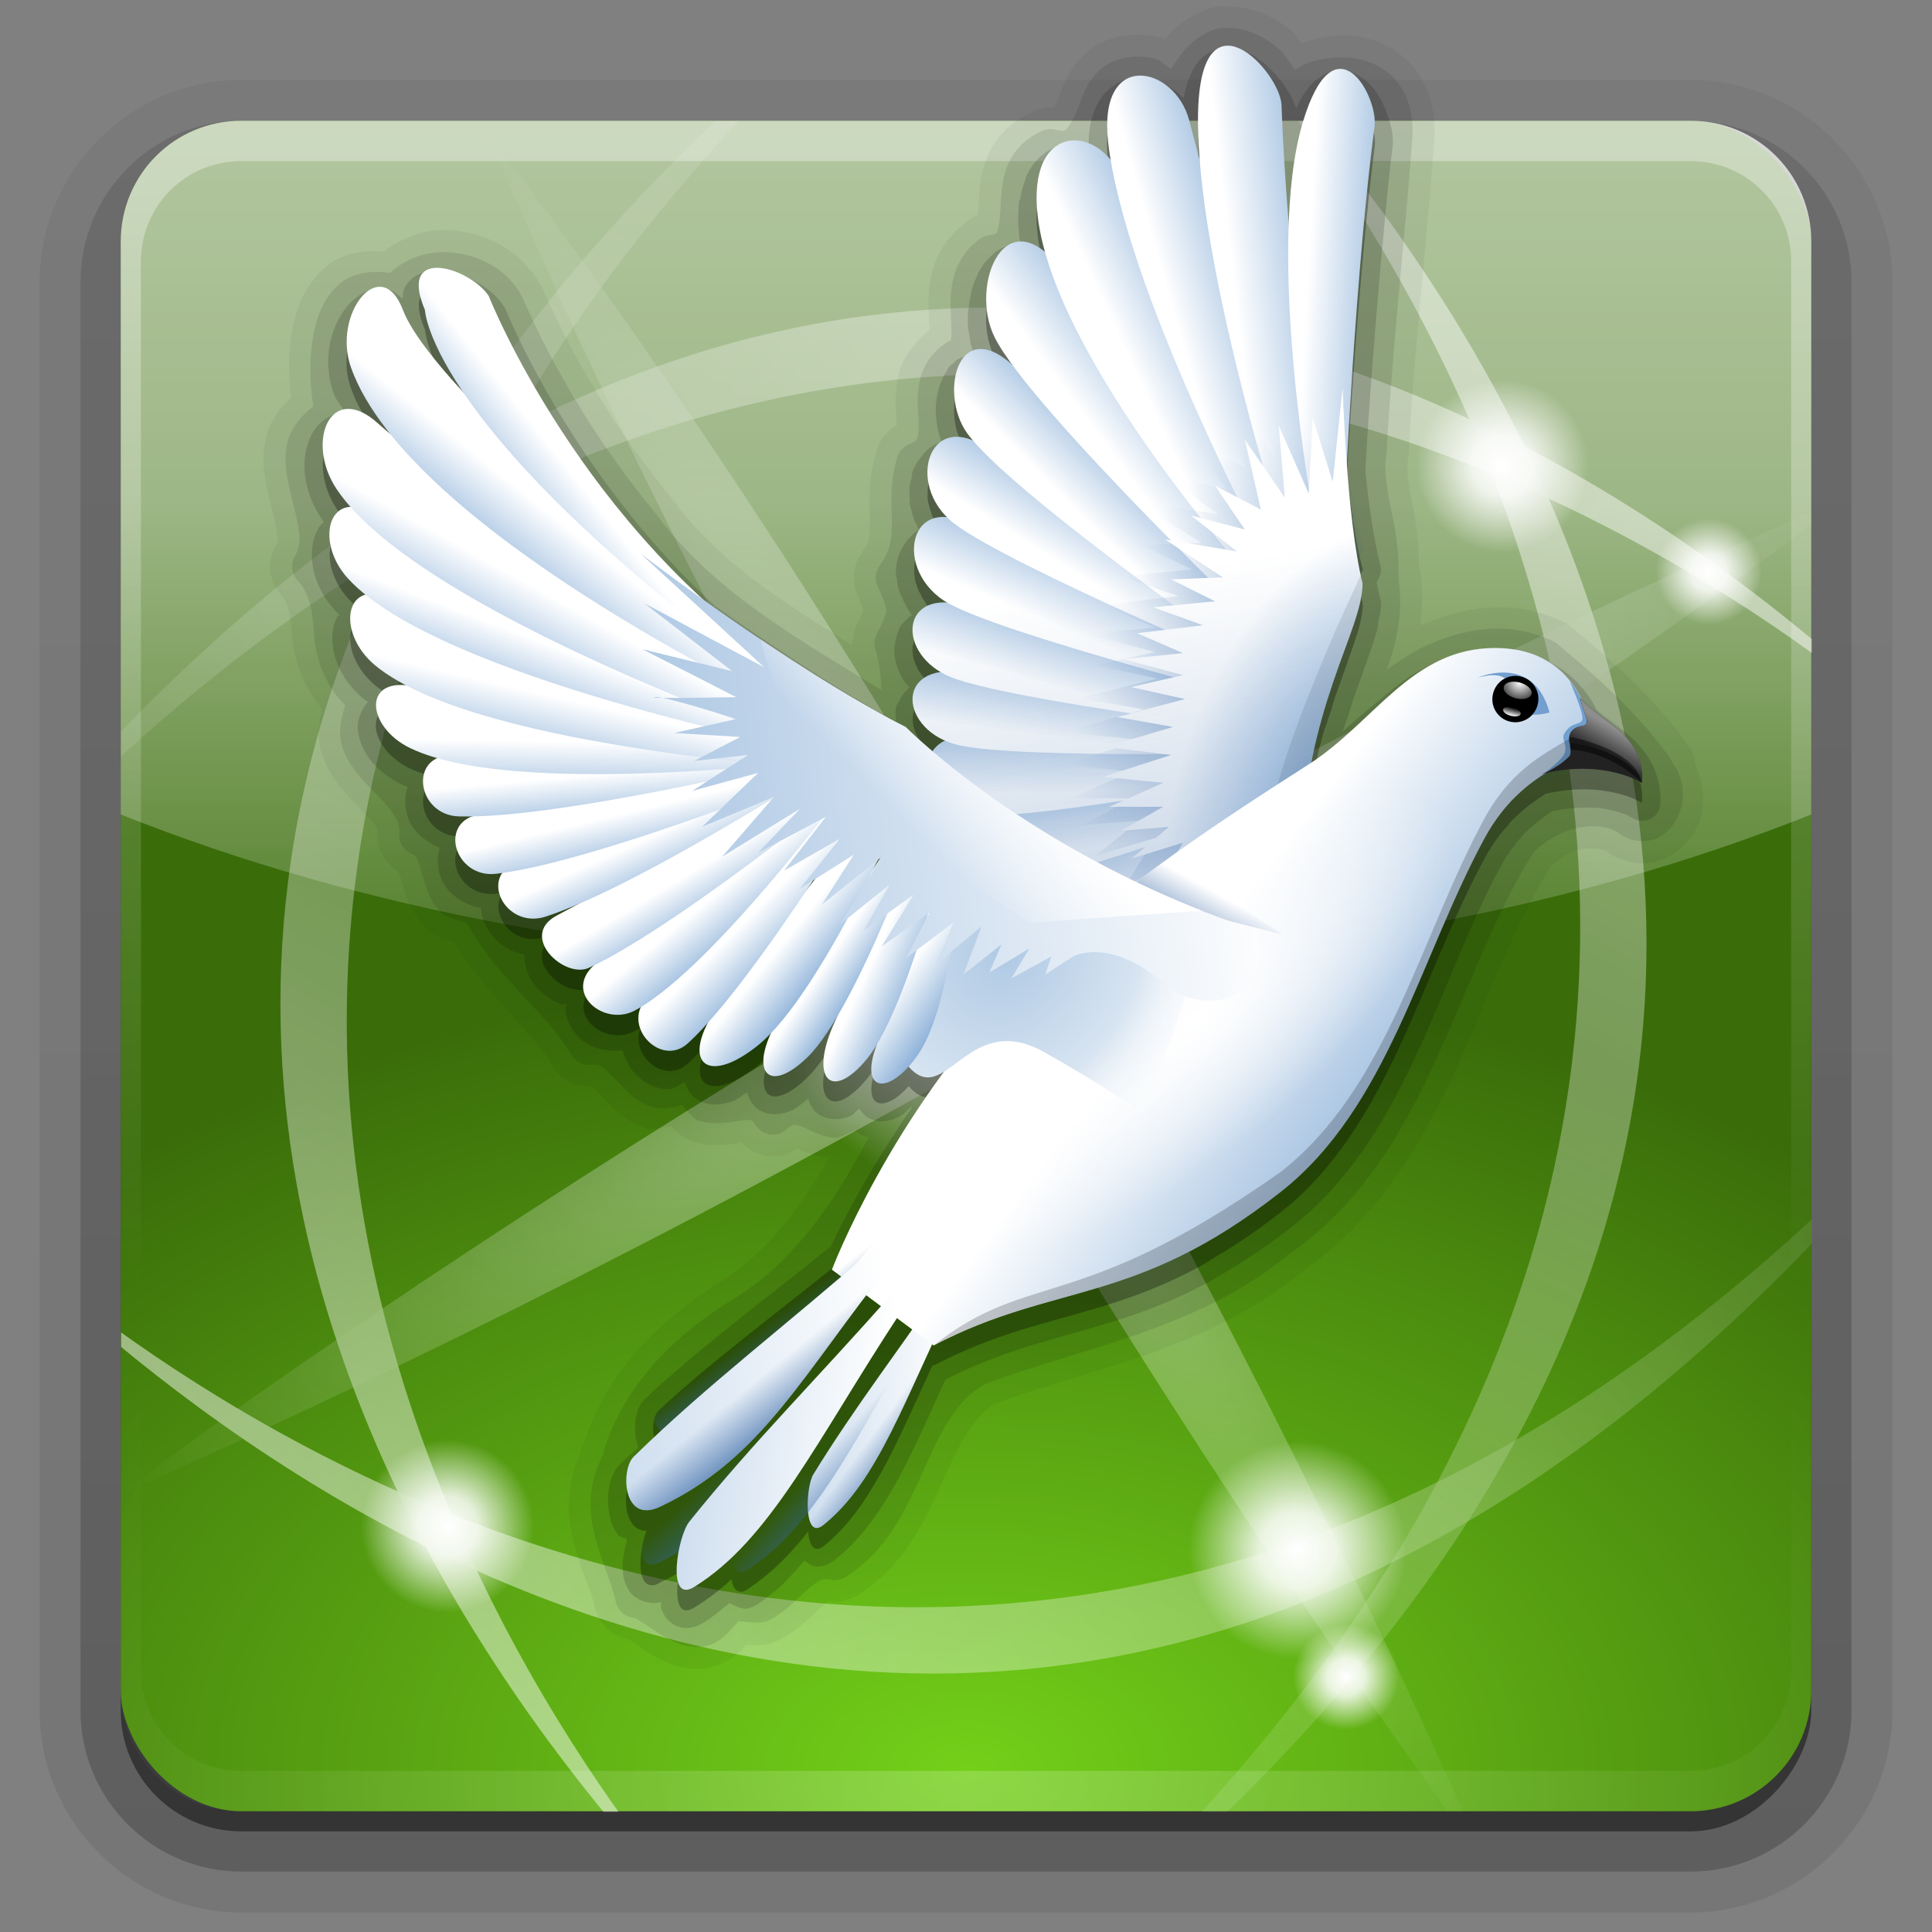 <?xml version="1.0" encoding="UTF-8"?>
<!-- Created with Inkscape (http://www.inkscape.org/) -->
<svg id="svg2408" width="96" height="96" version="1.0" xmlns="http://www.w3.org/2000/svg" xmlns:cc="http://creativecommons.org/ns#" xmlns:dc="http://purl.org/dc/elements/1.1/" xmlns:rdf="http://www.w3.org/1999/02/22-rdf-syntax-ns#" xmlns:xlink="http://www.w3.org/1999/xlink">
 <rect width="100%" height="100%" fill="#808080" stroke="none"/>
 <defs id="defs2410">
  <linearGradient id="linearGradient4180">
   <stop id="stop4182" stop-color="#fff" offset="0"/>
   <stop id="stop4184" stop-color="#fff" stop-opacity="0" offset="1"/>
  </linearGradient>
  <linearGradient id="ButtonShadow" x1="45.448" x2="45.448" y1="92.54" y2="7.016" gradientTransform="scale(1.006 .994)" gradientUnits="userSpaceOnUse">
   <stop id="stop3750" offset="0"/>
   <stop id="stop3752" stop-opacity=".588" offset="1"/>
  </linearGradient>
  <linearGradient id="linearGradient3700">
   <stop id="stop3702" stop-color="#73d019" offset="0"/>
   <stop id="stop3704" stop-color="#3a6d0a" offset="1"/>
  </linearGradient>
  <filter id="filter3174" color-interpolation-filters="sRGB">
   <feGaussianBlur id="feGaussianBlur3176" stdDeviation="1.71"/>
  </filter>
  <linearGradient id="linearGradient3188" x1="36.357" x2="36.357" y1="6" y2="63.893" gradientUnits="userSpaceOnUse" xlink:href="#linearGradient4180"/>
  <filter id="filter3794" x="-.192" y="-.192" width="1.384" height="1.384" color-interpolation-filters="sRGB">
   <feGaussianBlur id="feGaussianBlur3796" stdDeviation="5.28"/>
  </filter>
  <linearGradient id="linearGradient3613" x1="48" x2="48" y1="20.221" y2="138.66" gradientUnits="userSpaceOnUse" xlink:href="#linearGradient4180"/>
  <radialGradient id="radialGradient3619" cx="48" cy="90.172" r="42" gradientTransform="matrix(1.157 0 0 .996 -7.551 .197)" gradientUnits="userSpaceOnUse" xlink:href="#linearGradient4180"/>
  <clipPath id="clipPath3613">
   <rect id="rect3615" x="6" y="6" width="84" height="84" rx="6" ry="6" fill="#fff"/>
  </clipPath>
  <linearGradient id="ButtonShadow-0" x1="45.448" x2="45.448" y1="92.54" y2="7.016" gradientTransform="matrix(1.006 0 0 .994 100 0)" gradientUnits="userSpaceOnUse">
   <stop id="stop3750-8" offset="0"/>
   <stop id="stop3752-5" stop-opacity=".588" offset="1"/>
  </linearGradient>
  <linearGradient id="linearGradient3780" x1="32.251" x2="32.251" y1="6.132" y2="90.239" gradientTransform="matrix(1.024 0 0 1.012 -1.143 -98.071)" gradientUnits="userSpaceOnUse" xlink:href="#ButtonShadow-0"/>
  <linearGradient id="linearGradient3721" x1="32.251" x2="32.251" y1="6.132" y2="90.239" gradientTransform="translate(0,-97)" gradientUnits="userSpaceOnUse" xlink:href="#ButtonShadow-0"/>
  <linearGradient id="linearGradient12684">
   <stop id="stop12686" stop-color="#fff" offset="0"/>
   <stop id="stop12692" stop-color="#fff" stop-opacity=".845" offset=".35"/>
   <stop id="stop12688" stop-color="#fff" stop-opacity="0" offset="1"/>
  </linearGradient>
  <linearGradient id="linearGradient3963" x1="98" x2="420" y1="240.92" y2="240.92" gradientTransform="matrix(.543 -.941 .941 .543 -156.67 314.83)" gradientUnits="userSpaceOnUse" xlink:href="#linearGradient4180"/>
  <linearGradient id="linearGradient3965" x1="98" x2="420" y1="240.92" y2="240.92" gradientTransform="matrix(-.941 .543 .543 .941 334.23 -173.07)" gradientUnits="userSpaceOnUse" xlink:href="#linearGradient4180"/>
  <linearGradient id="linearGradient3967" x1="98" x2="420" y1="240.92" y2="240.92" gradientTransform="matrix(.941 -.543 -.543 -.941 150.77 625.27)" gradientUnits="userSpaceOnUse" xlink:href="#linearGradient4180"/>
  <linearGradient id="linearGradient3969" x1="98" x2="420" y1="240.92" y2="240.92" gradientTransform="matrix(-.543 .941 -.941 -.543 641.67 131.38)" gradientUnits="userSpaceOnUse" xlink:href="#linearGradient4180"/>
  <radialGradient id="radialGradient3971" cx="246.35" cy="226.88" r="154.36" gradientTransform="matrix(1 -.577 .124 .215 -28.136 320.38)" gradientUnits="userSpaceOnUse" xlink:href="#linearGradient4180"/>
  <radialGradient id="radialGradient3973" cx="246.35" cy="226.88" r="154.36" gradientTransform="matrix(-.577 -1 .215 -.124 339.85 501.37)" gradientUnits="userSpaceOnUse" xlink:href="#linearGradient4180"/>
  <radialGradient id="radialGradient3975" cx="156.5" cy="148.5" r="19.5" gradientUnits="userSpaceOnUse" xlink:href="#linearGradient12684"/>
  <clipPath id="clipPath4005">
   <rect id="rect4007" x="20.838" y="21.023" width="54.139" height="54.139" rx="3.867" ry="3.867" fill="url(#radialGradient4009)"/>
  </clipPath>
  <radialGradient id="radialGradient4009" cx="48" cy="80" r="42" gradientTransform="matrix(.859 0 0 .645 6.659 17.156)" gradientUnits="userSpaceOnUse" xlink:href="#linearGradient3700"/>
  <linearGradient id="linearGradient4018" x1="48" x2="48" y1="8" y2="56" gradientUnits="userSpaceOnUse" xlink:href="#linearGradient12684"/>
  <radialGradient id="radialGradient4020" cx="48" cy="88.4" r="42" gradientTransform="matrix(1.524 0 0 .952 -25.143 3.809)" gradientUnits="userSpaceOnUse" xlink:href="#linearGradient3700"/>
  <linearGradient id="linearGradient5537">
   <stop id="stop5539" stop-color="#73a0d0" offset="0"/>
   <stop id="stop5541" stop-color="#fff" offset="1"/>
  </linearGradient>
  <linearGradient id="linearGradient10381">
   <stop id="stop10383" stop-color="#3465a4" offset="0"/>
   <stop id="stop10385" stop-color="#3465a4" stop-opacity="0" offset="1"/>
  </linearGradient>
  <linearGradient id="linearGradient4088" x1="9.101" x2="44.036" y1="69.385" y2="65.869" gradientUnits="userSpaceOnUse" xlink:href="#linearGradient5537"/>
  <linearGradient id="linearGradient4106" x1="36.134" x2="34.322" y1="71.2" y2="68.86" gradientUnits="userSpaceOnUse" xlink:href="#linearGradient10381"/>
  <linearGradient id="linearGradient4116" x1="36.865" x2="34.861" y1="71.452" y2="68.836" gradientUnits="userSpaceOnUse" xlink:href="#linearGradient10381"/>
  <linearGradient id="linearGradient4126" x1="37.048" x2="35.177" y1="71.501" y2="69.033" gradientUnits="userSpaceOnUse" xlink:href="#linearGradient10381"/>
  <linearGradient id="linearGradient4128" x1="35.888" x2="34.263" y1="70.861" y2="68.752" gradientUnits="userSpaceOnUse" xlink:href="#linearGradient10381"/>
  <radialGradient id="radialGradient4186" cx="61.482" cy="52.375" r="13.604" gradientTransform="matrix(1 0 0 .39 0 31.94)" gradientUnits="userSpaceOnUse" xlink:href="#linearGradient4180"/>
  <linearGradient id="linearGradient5020" x1="185.18" x2="185.18" y1="178.87" y2="162.24" gradientUnits="userSpaceOnUse" xlink:href="#linearGradient4180"/>
  <radialGradient id="radialGradient5022" cx="185.18" cy="162.24" r="8.312" gradientTransform="matrix(1.766 0 0 3.005 -141.84 -325.26)" gradientUnits="userSpaceOnUse" xlink:href="#linearGradient4180"/>
  <linearGradient id="linearGradient4277" x1="23.58" x2="27.459" y1="25.361" y2="22.288" gradientUnits="userSpaceOnUse" xlink:href="#linearGradient5537"/>
  <linearGradient id="linearGradient4285" x1="21.886" x2="25.08" y1="27.666" y2="23.701" gradientUnits="userSpaceOnUse" xlink:href="#linearGradient5537"/>
  <linearGradient id="linearGradient4289" x1="21.886" x2="25.08" y1="27.666" y2="23.701" gradientTransform="matrix(.986 -.168 .168 .986 -3.536 9.227)" gradientUnits="userSpaceOnUse" xlink:href="#linearGradient5537"/>
  <linearGradient id="linearGradient4293" x1="21.886" x2="25.08" y1="27.666" y2="23.701" gradientTransform="matrix(.87 -.261 .274 .842 -2.883 17.907)" gradientUnits="userSpaceOnUse" xlink:href="#linearGradient5537"/>
  <linearGradient id="linearGradient4297" x1="21.886" x2="25.08" y1="27.666" y2="23.701" gradientTransform="matrix(.825 -.378 .388 .796 -2.836 25.103)" gradientUnits="userSpaceOnUse" xlink:href="#linearGradient5537"/>
  <linearGradient id="linearGradient4301" x1="21.886" x2="25.08" y1="27.666" y2="23.701" gradientTransform="matrix(.705 -.484 .53 .625 -1.61 34.187)" gradientUnits="userSpaceOnUse" xlink:href="#linearGradient5537"/>
  <linearGradient id="linearGradient4305" x1="22.78" x2="25.573" y1="26.208" y2="23.119" gradientTransform="matrix(.457 -.573 .519 .542 5.36 40.667)" gradientUnits="userSpaceOnUse" xlink:href="#linearGradient5537"/>
  <linearGradient id="linearGradient4309" x1="22.78" x2="25.573" y1="26.208" y2="23.119" gradientTransform="matrix(.369 -.633 .591 .462 7.409 46.028)" gradientUnits="userSpaceOnUse" xlink:href="#linearGradient5537"/>
  <linearGradient id="linearGradient4313" x1="22.78" x2="25.573" y1="26.208" y2="23.119" gradientTransform="matrix(.241 -.692 .669 .34 10.673 51.417)" gradientUnits="userSpaceOnUse" xlink:href="#linearGradient5537"/>
  <linearGradient id="linearGradient4317" x1="22.78" x2="25.573" y1="26.208" y2="23.119" gradientTransform="matrix(.161 -.715 .703 .262 13.609 55.778)" gradientUnits="userSpaceOnUse" xlink:href="#linearGradient5537"/>
  <linearGradient id="linearGradient4321" x1="22.78" x2="25.83" y1="26.208" y2="23.096" gradientTransform="matrix(.055 -.756 .626 .206 19.138 59.639)" gradientUnits="userSpaceOnUse" xlink:href="#linearGradient5537"/>
  <linearGradient id="linearGradient4325" x1="22.78" x2="26.077" y1="26.208" y2="22.998" gradientTransform="matrix(-.041 -.757 .647 .124 23.07 62.771)" gradientUnits="userSpaceOnUse" xlink:href="#linearGradient5537"/>
  <linearGradient id="linearGradient4329" x1="23.039" x2="26.253" y1="25.916" y2="22.725" gradientTransform="matrix(-.093 -.691 .595 .066 28.356 62.824)" gradientUnits="userSpaceOnUse" xlink:href="#linearGradient5537"/>
  <linearGradient id="linearGradient4333" x1="23.039" x2="26.253" y1="25.916" y2="22.725" gradientTransform="matrix(-.071 -.64 .453 .061 33.054 62.593)" gradientUnits="userSpaceOnUse" xlink:href="#linearGradient5537"/>
  <linearGradient id="linearGradient4375" x1="20.933" x2="26.543" y1="25.305" y2="21.171" gradientTransform="matrix(-.279 -.307 .482 -.184 41.614 61.198)" gradientUnits="userSpaceOnUse" xlink:href="#linearGradient5537"/>
  <linearGradient id="linearGradient4377" x1="21.773" x2="25.606" y1="25.738" y2="21.657" gradientTransform="matrix(-.143 -.628 .457 .009 37.194 63.408)" gradientUnits="userSpaceOnUse" xlink:href="#linearGradient5537"/>
  <radialGradient id="radialGradient4379" cx="49.605" cy="49.674" r="7.237" gradientTransform="matrix(-.855 1.48 -1.293 -.747 156.59 10.982)" gradientUnits="userSpaceOnUse">
   <stop id="stop4367" stop-color="#afc9e4" offset="0"/>
   <stop id="stop4373" stop-color="#d7e4f1" offset=".608"/>
   <stop id="stop4369" stop-color="#fff" stop-opacity="0" offset="1"/>
  </radialGradient>
  <linearGradient id="linearGradient4392" x1="49.875" x2="45.741" y1="37.608" y2="41.672" gradientUnits="userSpaceOnUse">
   <stop id="stop4388" stop-color="#fff" offset="0"/>
   <stop id="stop4390" stop-color="#fff" stop-opacity="0" offset="1"/>
  </linearGradient>
  <linearGradient id="linearGradient4461" x1="54.919" x2="56.407" y1="46.038" y2="43.36" gradientTransform="translate(2.082 -.099)" gradientUnits="userSpaceOnUse" xlink:href="#linearGradient10381"/>
  <linearGradient id="linearGradient4466" x1="84.465" x2="65.205" y1="48.591" y2="43.941" gradientTransform="matrix(1.058 0 0 1.058 40.614 -6.646)" gradientUnits="userSpaceOnUse" xlink:href="#linearGradient5537"/>
  <linearGradient id="linearGradient4468" x1="65.103" x2="61.658" y1="43.974" y2="48.192" gradientTransform="matrix(1.058 0 0 1.058 40.614 -6.646)" gradientUnits="userSpaceOnUse" xlink:href="#linearGradient10381"/>
  <linearGradient id="linearGradient4544" x1="11.004" x2="62.592" y1="45.352" y2="38.611" gradientUnits="userSpaceOnUse" xlink:href="#linearGradient5537"/>
  <radialGradient id="radialGradient4562" cx="67.607" cy="36.346" r="6.444" gradientTransform="matrix(1.405 .376 -.606 2.263 -5.324 -67.028)" gradientUnits="userSpaceOnUse" xlink:href="#linearGradient5537"/>
  <radialGradient id="radialGradient4570" cx="63.151" cy="35.27" r="6.444" gradientTransform="matrix(1.154 .199 -.365 2.12 2.864 -49.798)" gradientUnits="userSpaceOnUse" xlink:href="#linearGradient10381"/>
  <linearGradient id="linearGradient4597" x1="70.451" x2="64.943" y1="14.619" y2="14.321" gradientUnits="userSpaceOnUse" xlink:href="#linearGradient5537"/>
  <linearGradient id="linearGradient4601" x1="70.451" x2="64.943" y1="14.619" y2="14.321" gradientTransform="matrix(1.152 -.182 .192 1.093 -16.199 10.821)" gradientUnits="userSpaceOnUse" xlink:href="#linearGradient5537"/>
  <linearGradient id="linearGradient4605" x1="70.451" x2="64.943" y1="14.619" y2="14.321" gradientTransform="matrix(1.107 -.367 .367 1.048 -18.822 24.457)" gradientUnits="userSpaceOnUse" xlink:href="#linearGradient5537"/>
  <linearGradient id="linearGradient4609" x1="70.451" x2="64.943" y1="14.619" y2="14.321" gradientTransform="matrix(1.038 -.531 .522 .98 -18.519 38.867)" gradientUnits="userSpaceOnUse" xlink:href="#linearGradient5537"/>
  <linearGradient id="linearGradient4613" x1="70.451" x2="64.943" y1="14.619" y2="14.321" gradientTransform="matrix(.911 -.728 .708 .855 -13.727 58.023)" gradientUnits="userSpaceOnUse" xlink:href="#linearGradient5537"/>
  <linearGradient id="linearGradient4617" x1="70.451" x2="64.943" y1="14.619" y2="14.321" gradientTransform="matrix(.69 -.721 .71 .633 -.922 63.732)" gradientUnits="userSpaceOnUse" xlink:href="#linearGradient5537"/>
  <linearGradient id="linearGradient4621" x1="70.451" x2="64.943" y1="14.619" y2="14.321" gradientTransform="matrix(.508 -.859 .835 .455 9.334 78.272)" gradientUnits="userSpaceOnUse" xlink:href="#linearGradient5537"/>
  <linearGradient id="linearGradient4625" x1="70.451" x2="64.943" y1="14.619" y2="14.321" gradientTransform="matrix(.374 -.925 .894 .325 17.313 87.355)" gradientUnits="userSpaceOnUse" xlink:href="#linearGradient5537"/>
  <linearGradient id="linearGradient4629" x1="70.451" x2="64.943" y1="14.619" y2="14.321" gradientTransform="matrix(.237 -.873 .854 .192 26.535 88.557)" gradientUnits="userSpaceOnUse" xlink:href="#linearGradient5537"/>
  <linearGradient id="linearGradient4633" x1="70.451" x2="64.943" y1="14.619" y2="14.321" gradientTransform="matrix(.105 -.899 .873 .063 35.225 94.387)" gradientUnits="userSpaceOnUse" xlink:href="#linearGradient5537"/>
  <linearGradient id="linearGradient4637" x1="70.451" x2="64.943" y1="14.619" y2="14.321" gradientTransform="matrix(-.064 -.988 .837 -.07 47.383 104.47)" gradientUnits="userSpaceOnUse" xlink:href="#linearGradient5537"/>
  <linearGradient id="linearGradient4641" x1="70.451" x2="64.943" y1="14.619" y2="14.321" gradientTransform="matrix(-.138 -.976 .678 -.158 54.736 107.61)" gradientUnits="userSpaceOnUse" xlink:href="#linearGradient5537"/>
  <linearGradient id="linearGradient4645" x1="70.451" x2="64.943" y1="14.619" y2="14.321" gradientTransform="matrix(-.294 -.941 .643 -.265 66.561 108.93)" gradientUnits="userSpaceOnUse" xlink:href="#linearGradient5537"/>
  <linearGradient id="linearGradient4682" x1="61.917" x2="80.083" y1="13.495" y2="16.306" gradientTransform="matrix(-.294 -.941 .643 -.265 66.561 108.93)" gradientUnits="userSpaceOnUse" xlink:href="#linearGradient10381"/>
  <linearGradient id="linearGradient4695" x1="79.55" x2="80.238" y1="37.402" y2="36.211" gradientUnits="userSpaceOnUse">
   <stop id="stop4691" stop-color="#333" offset="0"/>
   <stop id="stop4693" stop-color="#8e8e8e" offset="1"/>
  </linearGradient>
  <linearGradient id="linearGradient4708" x1="75.813" x2="61.811" y1="55.175" y2="44.605" gradientUnits="userSpaceOnUse" xlink:href="#linearGradient5537"/>
 </defs>
 <g id="layer2" display="none">
  <rect id="rect3745" x="5" y="7" width="86" height="85" rx="6" ry="6" fill="url(#ButtonShadow)" filter="url(#filter3174)" opacity=".9"/>
 </g>
 <g id="layer3">
  <path id="path3786" transform="scale(1,-1)" d="m12-95.031c-5.511 0-10.031 4.52-10.031 10.031v71c0 5.511 4.52 10.031 10.031 10.031h72c5.511 0 10.031-4.52 10.031-10.031v-71c0-5.511-4.52-10.031-10.031-10.031h-72z" fill="url(#linearGradient3780)" opacity=".08"/>
  <path id="path3778" transform="scale(1,-1)" d="m12-94.031c-4.972 0-9.031 4.06-9.031 9.031v71c0 4.972 4.06 9.031 9.031 9.031h72c4.972 0 9.031-4.06 9.031-9.031v-71c0-4.972-4.06-9.031-9.031-9.031h-72z" fill="url(#linearGradient3780)" opacity=".1"/>
  <path id="path3770" transform="scale(1,-1)" d="m12-93c-4.409 0-8 3.591-8 8v71c0 4.409 3.591 8 8 8h72c4.409 0 8-3.591 8-8v-71c0-4.409-3.591-8-8-8h-72z" fill="url(#linearGradient3780)" opacity=".2"/>
  <rect id="rect3723" transform="scale(1,-1)" x="5" y="-92" width="86" height="85" rx="7" ry="7" fill="url(#linearGradient3780)" opacity=".3"/>
  <rect id="rect3716" transform="scale(1,-1)" x="6" y="-91" width="84" height="84" rx="6" ry="6" fill="url(#linearGradient3721)" opacity=".45"/>
 </g>
 <g id="layer1">
  <rect id="rect2419" x="6" y="6" width="84" height="84" rx="6" ry="6" fill="url(#radialGradient4020)"/>
  <path id="rect3728" d="m12 6c-3.324 0-6 2.676-6 6v2 68 2c0 0.335 0.041 0.651 0.094 0.969 0.049 0.296 0.097 0.597 0.188 0.875 0.01 0.03 0.021 0.064 0.031 0.094 0.099 0.288 0.235 0.547 0.375 0.812 0.145 0.274 0.316 0.536 0.5 0.781s0.374 0.473 0.594 0.688c0.44 0.428 0.943 0.815 1.5 1.094 0.279 0.14 0.573 0.247 0.875 0.344-0.256-0.1-0.487-0.236-0.719-0.375-0.007-0.004-0.024 0.004-0.031 0-0.032-0.019-0.062-0.043-0.094-0.062-0.12-0.077-0.231-0.164-0.344-0.25-0.106-0.081-0.213-0.161-0.312-0.25-0.178-0.161-0.347-0.345-0.5-0.531-0.108-0.13-0.218-0.265-0.312-0.406-0.025-0.038-0.038-0.086-0.062-0.125-0.065-0.103-0.13-0.205-0.188-0.312-0.101-0.195-0.206-0.416-0.281-0.625-0.008-0.022-0.024-0.041-0.031-0.062-0.032-0.092-0.036-0.187-0.062-0.281-0.03-0.107-0.07-0.203-0.094-0.312-0.073-0.342-0.125-0.698-0.125-1.062v-2-68-2c0-2.782 2.218-5 5-5h2 68 2c2.782 0 5 2.218 5 5v2 68 2c0 0.364-0.052 0.721-0.125 1.062-0.044 0.207-0.088 0.398-0.156 0.594-0.008 0.022-0.023 0.041-0.031 0.062-0.063 0.174-0.138 0.367-0.219 0.531-0.042 0.083-0.079 0.17-0.125 0.25-0.055 0.097-0.127 0.188-0.188 0.281-0.094 0.141-0.205 0.276-0.312 0.406-0.143 0.174-0.303 0.347-0.469 0.5-0.011 0.01-0.02 0.021-0.031 0.031-0.138 0.126-0.285 0.234-0.438 0.344-0.103 0.073-0.204 0.153-0.312 0.219-0.007 0.004-0.024-0.004-0.031 0-0.232 0.139-0.463 0.275-0.719 0.375 0.302-0.097 0.596-0.204 0.875-0.344 0.557-0.279 1.06-0.666 1.5-1.094 0.22-0.214 0.409-0.442 0.594-0.688s0.355-0.508 0.5-0.781c0.14-0.265 0.276-0.525 0.375-0.812 0.01-0.031 0.021-0.063 0.031-0.094 0.09-0.278 0.139-0.579 0.188-0.875 0.052-0.318 0.094-0.634 0.094-0.969v-2-68-2c0-3.324-2.676-6-6-6h-72z" fill="url(#linearGradient3188)" opacity=".35"/>
  <path id="path3615" d="m12 90c-3.324 0-6-2.676-6-6v-2-68-2c0-0.335 0.041-0.651 0.094-0.969 0.049-0.296 0.097-0.597 0.188-0.875 0.01-0.03 0.021-0.064 0.031-0.094 0.099-0.288 0.235-0.547 0.375-0.812 0.145-0.274 0.316-0.536 0.5-0.781s0.374-0.473 0.594-0.688c0.44-0.428 0.943-0.815 1.5-1.094 0.279-0.14 0.573-0.247 0.875-0.344-0.256 0.1-0.487 0.236-0.719 0.375-0.007 0.004-0.024-0.004-0.031 0-0.032 0.019-0.062 0.043-0.094 0.062-0.12 0.077-0.231 0.164-0.344 0.25-0.106 0.081-0.213 0.161-0.312 0.25-0.178 0.161-0.347 0.345-0.5 0.531-0.108 0.13-0.218 0.265-0.312 0.406-0.025 0.038-0.038 0.086-0.062 0.125-0.065 0.103-0.13 0.205-0.188 0.312-0.101 0.195-0.206 0.416-0.281 0.625-0.008 0.022-0.024 0.041-0.031 0.062-0.032 0.092-0.036 0.187-0.062 0.281-0.03 0.107-0.07 0.203-0.094 0.312-0.073 0.342-0.125 0.698-0.125 1.062v2 68 2c0 2.782 2.218 5 5 5h2 68 2c2.782 0 5-2.218 5-5v-2-68-2c0-0.364-0.052-0.721-0.125-1.062-0.044-0.207-0.088-0.398-0.156-0.594-0.008-0.022-0.023-0.041-0.031-0.062-0.063-0.174-0.138-0.367-0.219-0.531-0.042-0.083-0.079-0.17-0.125-0.25-0.055-0.097-0.127-0.188-0.188-0.281-0.094-0.141-0.205-0.276-0.312-0.406-0.143-0.174-0.303-0.347-0.469-0.5-0.011-0.01-0.02-0.021-0.031-0.031-0.138-0.126-0.285-0.234-0.438-0.344-0.103-0.073-0.204-0.153-0.312-0.219-0.007-0.004-0.024 0.004-0.031 0-0.232-0.139-0.463-0.275-0.719-0.375 0.302 0.097 0.596 0.204 0.875 0.344 0.557 0.279 1.06 0.666 1.5 1.094 0.22 0.214 0.409 0.442 0.594 0.688s0.355 0.508 0.5 0.781c0.14 0.265 0.276 0.525 0.375 0.812 0.01 0.031 0.021 0.063 0.031 0.094 0.09 0.278 0.139 0.579 0.188 0.875 0.052 0.318 0.094 0.634 0.094 0.969v2 68 2c0 3.324-2.676 6-6 6h-72z" fill="url(#radialGradient3619)" opacity=".2"/>
  <g id="g3940" transform="matrix(1.552 0 0 1.552 -26.332 -26.619)" clip-path="url(#clipPath4005)">
   <g id="g11789" transform="matrix(.179 0 0 .179 4.406 8.393)" fill-rule="evenodd" opacity=".5">
    <path id="path8152" d="m201.58 398.67s-175.99-177.97 32.579-358.78c-235.8 180.15-32.036 357.84-32.579 358.78z" fill="url(#linearGradient3963)"/>
    <path id="path9971" d="m418.06 185.19s-177.97-175.99-358.78 32.58c180.15-235.8 357.84-32.036 358.78-32.58z" fill="url(#linearGradient3965)"/>
    <path id="path9981" d="m66.938 267.02s177.97 175.99 358.78-32.58c-180.15 235.8-357.84 32.036-358.78 32.58z" fill="url(#linearGradient3967)"/>
    <path id="path9983" d="m283.42 47.542s175.99 177.97-32.579 358.78c235.8-180.15 32.036-357.84 32.579-358.78z" fill="url(#linearGradient3969)"/>
    <path id="path9993" d="m92 316s170.42-72.468 308.71-178.23c-161.71 68.234-309.71 178.23-308.71 178.23z" fill="url(#radialGradient3971)"/>
    <path id="path10888" d="m335.47 381.24s-72.468-170.42-178.23-308.71c68.234 161.71 178.23 309.71 178.23 308.71z" fill="url(#radialGradient3973)"/>
   </g>
   <path id="path12694" transform="matrix(.334 0 0 .334 -3.892 -.625)" d="m176 148.5a19.5 19.5 0 1 1-39 0 19.5 19.5 0 1 1 39 0z" fill="url(#radialGradient3975)"/>
   <path id="path12738" transform="matrix(.179 0 0 .179 .832 33.589)" d="m176 148.5a19.5 19.5 0 1 1-39 0 19.5 19.5 0 1 1 39 0z" fill="url(#radialGradient3975)"/>
   <path id="path12750" transform="matrix(.142 0 0 .142 9.07 44.929)" d="m176 148.5a19.5 19.5 0 1 1-39 0 19.5 19.5 0 1 1 39 0z" fill="url(#radialGradient3975)"/>
   <path id="path12758" transform="matrix(.087 0 0 .087 11.242 49.699)" d="m176 148.5a19.5 19.5 0 1 1-39 0 19.5 19.5 0 1 1 39 0z" fill="url(#radialGradient3975)"/>
   <path id="path12734" transform="matrix(.179 0 0 .179 30.496 40.2)" d="m176 148.5a19.5 19.5 0 1 1-39 0 19.5 19.5 0 1 1 39 0z" fill="url(#radialGradient3975)"/>
   <path id="path12742" transform="matrix(.142 0 0 .142 41.951 44.214)" d="m176 148.5a19.5 19.5 0 1 1-39 0 19.5 19.5 0 1 1 39 0z" fill="url(#radialGradient3975)"/>
   <path id="path12746" transform="matrix(.087 0 0 .087 46.445 57.919)" d="m176 148.5a19.5 19.5 0 1 1-39 0 19.5 19.5 0 1 1 39 0z" fill="url(#radialGradient3975)"/>
   <path id="path12726" transform="matrix(.179 0 0 .179 9.946 4.104)" d="m176 148.5a19.5 19.5 0 1 1-39 0 19.5 19.5 0 1 1 39 0z" fill="url(#radialGradient3975)"/>
   <path id="path12754" transform="matrix(.142 0 0 .142 9.07 11.691)" d="m176 148.5a19.5 19.5 0 1 1-39 0 19.5 19.5 0 1 1 39 0z" fill="url(#radialGradient3975)"/>
   <path id="path12762" transform="matrix(.087 0 0 .087 21.785 13.423)" d="m176 148.5a19.5 19.5 0 1 1-39 0 19.5 19.5 0 1 1 39 0z" fill="url(#radialGradient3975)"/>
   <path id="path12714" transform="matrix(.087 0 0 .087 58.061 22.537)" d="m176 148.5a19.5 19.5 0 1 1-39 0 19.5 19.5 0 1 1 39 0z" fill="url(#radialGradient3975)"/>
   <path id="path12730" transform="matrix(.179 0 0 .179 38.894 11.252)" d="m176 148.5a19.5 19.5 0 1 1-39 0 19.5 19.5 0 1 1 39 0z" fill="url(#radialGradient3975)"/>
   <path id="path12698" transform="matrix(.142 0 0 .142 42.844 10.977)" d="m176 148.5a19.5 19.5 0 1 1-39 0 19.5 19.5 0 1 1 39 0z" fill="url(#radialGradient3975)"/>
  </g>
  <path id="rect4011" d="m12 6c-3.324 0-6 2.676-6 6v28.469c11.823 4.727 26.321 7.531 42 7.531s30.177-2.804 42-7.531v-28.469c0-3.324-2.676-6-6-6h-72z" fill="url(#linearGradient4018)" opacity=".6"/>
 </g>
 <g id="layer5" display="none">
  <rect id="rect3171" x="15" y="15" width="66" height="66" rx="12" ry="12" clip-path="url(#clipPath3613)" fill="url(#linearGradient3613)" filter="url(#filter3794)" opacity=".1" stroke="#fff" stroke-linecap="round" stroke-width=".5"/>
 </g>
 <g id="layer6">
  <path id="path5186" d="m60.406 0.312c-0.031 0.058-0.206 0.088-0.156 0.062-0.095 0.018-0.066 0.034-0.156 0.031v0.031c-1.048 0.344-1.74 0.943-2.188 1.5-0.035-0.014-0.095-0.032-0.094-0.031 0.002 5.543e-4 -0.095-0.032-0.094-0.031 0.002 4.578e-4 -0.127-0.032-0.125-0.031-1.363-0.303-2.72-0.038-3.656 0.812-0.854 0.777-1.149 1.724-1.344 2.219-0.075 0.19-0.153 0.334-0.219 0.469-0.031-0.003-0.063-3.68e-5 -0.062 0 2e-3 9.19e-5 -0.158 6.06e-5 -0.156 0 2e-3 -6.06e-5 -0.158 2.127e-4 -0.156 0 2e-3 -2.127e-4 -0.158 0.032-0.156 0.031 2e-3 -3.636e-4 -0.158 0.032-0.156 0.031 2e-3 -5.125e-4 -0.158 0.032-0.156 0.031 0.002-5.45e-4 -0.09 0.049-0.125 0.062-0.007 0.003-0.032 1.381e-4 -0.031 0v0.031c-1.185 0.499-2.011 1.41-2.375 2.406-0.333 0.911-0.347 1.734-0.375 2.281-0.01 0.201-0.047 0.351-0.062 0.5-0.032 0.011-0.063 0.032-0.062 0.031 0.002-6.35e-4 -0.127 0.032-0.125 0.031 0.002-7.34e-4 -0.127 0.063-0.125 0.062 0.002-8.3e-4 -0.095 0.063-0.094 0.062 0.001-7.75e-4 -0.069 0.077-0.094 0.094-0.005 0.003-0.031 1.62e-4 -0.031 0v0.031c-0.936 0.685-1.492 1.604-1.719 2.5-0.223 0.879-0.183 1.694-0.156 2.25 0.017 0.347 0.033 0.456 0.031 0.625-0.778 0.609-1.337 1.38-1.531 2.188-0.206 0.86-0.157 1.593-0.125 2.094 0.02 0.31 0.032 0.376 0.031 0.469-0.028 0.016-0.095 0.032-0.094 0.031 0.001-7.61e-4 -0.095 0.063-0.094 0.062 0.001-8.31e-4 -0.095 0.063-0.094 0.062 0.001-8.98e-4 -0.095 0.095-0.094 0.094 0.001-9.63e-4 -0.064 0.064-0.062 0.062 0.001-1e-3 -0.095 0.095-0.094 0.094 1e-3 -0.001-0.095 0.095-0.094 0.094 9.67e-4 -0.001-0.063 0.064-0.062 0.062 9.03e-4 -0.001-0.063 0.095-0.062 0.094 8.36e-4 -0.001-0.063 0.126-0.062 0.125 7.66e-4 -0.001-0.063 0.095-0.062 0.094 6.95e-4 -0.001-0.032 0.095-0.031 0.094 6.21e-4 -0.001-0.063 0.126-0.062 0.125 5.45e-4 -0.001-0.032 0.095-0.031 0.094a1.091 1.091 0 0 0 0 0.031c-0.467 1.499-0.344 2.784-0.344 3.531-1.25e-4 0.797 0.018 0.98-0.375 1.531-0.008 0.011 0.008 0.02 0 0.031-0.02 0.029-0.063 0.095-0.062 0.094 9.72e-4 -0.002-0.095 0.095-0.094 0.094 8.73e-4 -0.002-0.063 0.127-0.062 0.125 7.71e-4 -0.002-0.032 0.127-0.031 0.125 6.65e-4 -0.002-0.063 0.127-0.062 0.125 5.57e-4 -0.002-0.032 0.158-0.031 0.156 4.46e-4 -0.002-0.032 0.127-0.031 0.125 3.33e-4 -0.002-0.031 0.127-0.031 0.125 2.19e-4 -0.002-1.04e-4 0.158 0 0.156 1.04e-4 -0.002 1.1e-5 0.127 0 0.125-1.1e-5 -0.002 1.27e-4 0.127 0 0.125-1.27e-4 -0.002 2.42e-4 0.158 0 0.156-2.42e-4 -0.002 0.032 0.127 0.031 0.125-3.55e-4 -0.002 0.032 0.127 0.031 0.125-4.68e-4 -0.002 0.032 0.127 0.031 0.125-5.78e-4 -0.002 0.063 0.158 0.062 0.156 0.308 0.699 0.347 1.077 0.344 0.781-0.002-0.206 0.015 1.63e-4 -0.344 0.688 0.001-0.002-0.095 0.19-0.094 0.188 9.98e-4 -0.003-0.063 0.19-0.062 0.188 7.44e-4 -0.003-0.032 0.221-0.031 0.219 4.82e-4 -0.003-0.031 0.221-0.031 0.219 2.15e-4 -0.003-0.031 0.19-0.031 0.188-1.5e-5 -7.55e-4 -0.002 0.039 0 0.062-3.376-2.078-6.581-4.135-8.75-7-0.005-0.006 0.005-0.025 0-0.031a1.091 1.091 0 0 0-0.062-0.062 1.091 1.091 0 0 0-0.062-0.094c-2.639-3.174-4.837-6.726-6.5-10.5a1.091 1.091 0 0 0 0-0.031c6.24e-4 0.001-0.046-0.06-0.062-0.094-0.004-0.007 0.004-0.024 0-0.031h-0.031c-1.013-1.901-2.975-2.722-4.656-2.781-1.19-0.042-2.262 0.394-3.156 1.062-1.052-0.072-2.114 0.084-2.938 0.812-0.978 0.866-1.395 1.998-1.594 3-0.274 1.384-0.174 2.509-0.062 3.438-0.567 0.539-1.057 1.159-1.25 1.969-0.273 1.143-0.053 2.149 0.125 2.906 0.179 0.763 0.351 1.419 0.406 1.844 0.056 0.435 0.041 0.474-0.031 0.594 0.001-0.002-0.064 0.158-0.062 0.156 9.96e-4 -2e-3 -0.095 0.158-0.094 0.156 8.33e-4 -2e-3 -0.063 0.158-0.062 0.156 6.64e-4 -0.002-0.032 0.158-0.031 0.156 4.9e-4 -0.002-0.032 0.158-0.031 0.156 3.13e-4 -0.002-0.031 0.19-0.031 0.188 1.34e-4 -0.002 4.6e-5 0.158 0 0.156-4.6e-5 -0.002 0.031 0.19 0.031 0.188-2.25e-4 -0.002 4.03e-4 0.158 0 0.156-4.03e-4 -0.002 0.063 0.158 0.062 0.156-5.78e-4 -0.002 0.032 0.19 0.031 0.188-7.5e-4 -0.002 0.063 0.158 0.062 0.156-9.16e-4 -2e-3 0.095 0.158 0.094 0.156-0.001-0.002 0.095 0.127 0.094 0.125-0.001-0.002 0.095 0.158 0.094 0.156-0.001-0.002 0.073 0.101 0.094 0.125 0.419 0.453 0.44 0.961 0.562 2.25 0.102 1.071 0.6 2.296 1.469 3.406-0.183 0.701-0.262 1.419-0.031 2.156 0.336 1.073 1.011 1.821 1.5 2.344 0.498 0.532 0.935 0.954 1.125 1.219 0.217 0.303 0.166 0.268 0.156 0.406 1.38e-4 -0.002 2.7e-5 0.158 0 0.156-2.7e-5 -0.002 1.91e-4 0.158 0 0.156-1.91e-4 -0.002 0.032 0.158 0.031 0.156-3.54e-4 -0.002 0.032 0.19 0.031 0.188-5.15e-4 -2e-3 0.063 0.158 0.062 0.156-6.73e-4 -2e-3 0.032 0.127 0.031 0.125-8.27e-4 -0.002 0.095 0.158 0.094 0.156-9.76e-4 -0.002 0.064 0.158 0.062 0.156-0.001-0.002 0.095 0.127 0.094 0.125-0.001-0.002 0.095 0.127 0.094 0.125-0.001-0.002 0.127 0.126 0.125 0.125-0.002-0.002 0.127 0.095 0.125 0.094-0.002-0.001 0.127 0.126 0.125 0.125-0.002-0.001 0.127 0.095 0.125 0.094-3.11e-4 -1.88e-4 0.024-0.004 0.031 0 0.031 0.094 0.149 0.406 0.281 0.844 0.147 0.487 0.395 1.239 1.031 1.906 0.531 0.557 1.057 0.668 1.469 0.75 1.657 2.736 3.773 4.284 4.875 6.125-1.74e-4 -3.06e-4 -0.004 0.025 0 0.031 0.02 0.032 0.063 0.126 0.062 0.125-0.001-0.002 0.095 0.127 0.094 0.125-0.001-0.002 0.126 0.095 0.125 0.094-0.001-0.002 0.095 0.126 0.094 0.125-0.002-0.001 0.127 0.095 0.125 0.094-0.002-0.001 0.127 0.095 0.125 0.094-0.002-0.001 0.127 0.095 0.125 0.094-0.002-1e-3 0.158 0.095 0.156 0.094-0.002-8.91e-4 0.127 0.063 0.125 0.062s0.158 0.032 0.156 0.031c-2e-3 -6.05e-4 0.158 0.063 0.156 0.062-2e-3 -4.56e-4 0.158 0.032 0.156 0.031-2e-3 -3.04e-4 0.158 1.51e-4 0.156 0-2e-3 -1.51e-4 0.158-3e-6 0.156 0-2e-3 3e-6 0.158-1.57e-4 0.156 0 0.094 0.079 0.337 0.32 0.656 0.656 0.342 0.36 0.901 1.005 1.844 1.344 0.511 0.184 0.964 0.034 1.438-0.031 0.045 0.053 0.066 0.059 0.125 0.125 0.18 0.2 0.452 0.477 0.938 0.625 0.877 0.267 1.649 0.19 2.094 0.125 0.269-0.039 0.249-0.051 0.344-0.062 0.014 0.015 0.032 0.032 0.031 0.031-9.85e-4 -1e-3 0.064 0.095 0.062 0.094-1e-3 -9.85e-4 0.095 0.063 0.094 0.062-0.001-9.29e-4 0.095 0.063 0.094 0.062-0.001-8.7e-4 0.095 0.063 0.094 0.062-0.001-8.09e-4 0.095 0.063 0.094 0.062-0.001-7.45e-4 0.095 0.063 0.094 0.062-0.001-6.8e-4 0.095 0.063 0.094 0.062-0.001-6.12e-4 0.095 0.032 0.094 0.031-0.001-5.43e-4 0.126 0.032 0.125 0.031-0.001-4.72e-4 0.095 0.032 0.094 0.031-0.001-4e-4 0.095 0.032 0.094 0.031-0.001-3.27e-4 0.126 0.032 0.125 0.031-0.001-2.52e-4 0.095 1.78e-4 0.094 0-0.001-1.78e-4 0.126 0.031 0.125 0.031-0.001-1.02e-4 0.095 2.7e-5 0.094 0-0.001-2.7e-5 0.126-4.9e-5 0.125 0-0.001 4.9e-5 0.126-1.25e-4 0.125 0-0.001 1.25e-4 0.095-0.031 0.094-0.031-0.001 2e-4 0.126-2.75e-4 0.125 0-0.001 2.75e-4 0.095-0.032 0.094-0.031-0.001 3.49e-4 0.095-0.032 0.094-0.031-0.001 4.22e-4 0.126-0.032 0.125-0.031-0.001 4.93e-4 0.095-0.032 0.094-0.031-0.001 5.64e-4 0.095-0.063 0.094-0.062-0.001 6.32e-4 0.095-0.063 0.094-0.062-0.001 6.99e-4 0.126-0.032 0.125-0.031-0.001 7.65e-4 0.064-0.063 0.062-0.062 0.032 0.012-0.009-0.018 0.031 0 0.212 0.098 0.826 0.365 1.562 0.469-1.532 2.581-3.155 4.833-5.656 6.281a1.091 1.091 0 0 0-0.094 0.062v-0.031c-0.038 0.024-0.056 0.07-0.094 0.094a1.091 1.091 0 0 0-0.031 0.031c8.56e-4 -8.2e-4 -0.063 0.063-0.062 0.062-2.891 1.871-5.234 4.462-6.219 7.594-0.028 0.089-0.099 0.16-0.125 0.25a1.091 1.091 0 0 0 0 0.031c0.007-0.023-0.004 0.048 0 0.031 0.031-0.133-0.006-0.123-0.094 0.219h0.031c-0.716 1.569-0.686 3.188-0.344 4.469 0.361 1.35 0.877 2.449 1.031 3.156-4.23e-4 -2e-3 0.032 0.158 0.031 0.156-5.67e-4 -0.002 0.063 0.158 0.062 0.156-7.07e-4 -0.002 0.063 0.127 0.062 0.125-8.44e-4 -0.002 0.063 0.158 0.062 0.156-9.76e-4 -0.002 0.064 0.127 0.062 0.125-0.001-0.002 0.095 0.127 0.094 0.125-0.001-0.002 0.126 0.126 0.125 0.125-0.001-0.002 0.095 0.126 0.094 0.125-0.001-0.001 0.127 0.095 0.125 0.094-0.002-0.001 0.127 0.095 0.125 0.094-0.002-0.001 0.127 0.095 0.125 0.094-0.002-1e-3 0.127 0.063 0.125 0.062-0.002-9.07e-4 0.158 0.063 0.156 0.062-0.002-7.72e-4 0.127 0.063 0.125 0.062-0.002-6.33e-4 0.158 0.032 0.156 0.031-0.002-4.91e-4 0.158 0.032 0.156 0.031-0.223-0.041 0.027 0.036 0.344 0.25 0.317 0.214 0.757 0.527 1.312 0.812 0.666 0.342 1.627 0.611 2.688 0.281 0.716-0.222 1.152-0.639 1.531-1.062 0.4 0.062 0.886 0.111 1.531-0.188 0.809-0.375 1.341-0.9 1.719-1.25 0.397-0.367 0.75-0.682 0.812-0.719 0.06 0.008 0.127 0.031 0.125 0.031-0.003-2.28e-4 0.221-2.8e-5 0.219 0-0.003 2.8e-5 0.19-2.84e-4 0.188 0-0.003 2.84e-4 0.221-0.032 0.219-0.031-0.003 5.37e-4 0.19-0.063 0.188-0.062-0.003 7.85e-4 0.19-0.064 0.188-0.062-0.002 1e-3 0.19-0.095 0.188-0.094-0.002 1e-3 0.112-0.035 0.156-0.062 0.011-0.007 0.032-0.032 0.031-0.031 2.43-1.546 3.439-4.007 4.281-5.875 0.834-1.849 1.545-3.099 2.531-3.625 4.664-1.719 10.395-2.642 15.125-6.469 0.197-0.159 0.209-0.183 0.062-0.062 3.723-2.58 5.888-6.207 7.562-9.812 1.679-3.614 2.945-7.274 4.75-10.219-9.07e-4 0.001 0.063-0.095 0.062-0.094-8.38e-4 0.001 0.063-0.095 0.062-0.094 0.061-0.057 0.183-0.126 0.312-0.219 0.259-0.185 0.592-0.403 0.906-0.5 0.702-0.217 1.299-0.101 1.5 0.031 0.004 0.003 0.027-0.003 0.031 0a1.091 1.091 0 0 0 0.156 0.125c0.822 0.495 1.82 0.629 2.75 0.219 0.822-0.363 1.349-1.035 1.625-1.656 0.406-0.912 0.313-2.012-0.156-3.031a1.091 1.091 0 0 0 0-0.031 1.091 1.091 0 0 0-0.156-0.562c-1.8e-5 -4.9e-5 0.002-0.027 0-0.031a1.091 1.091 0 0 0-0.031-0.094c-0.165-0.241-0.088-0.113-0.062-0.062 0.013 0.025-0.097-0.125-0.031-0.031-0.002-0.004 2.8e-5 -0.031 0-0.031-1.685-2.41-3.896-4.332-5.906-6a1.091 1.091 0 0 0-0.031-0.031c0.001 1e-3 -0.095-0.063-0.094-0.062 0.001 9.3e-4 -0.126-0.095-0.125-0.094 0.002 8.4e-4 -0.127-0.032-0.125-0.031 7.6e-4 3.73e-4 -0.032-0.018-0.062-0.031v-0.031c-0.019-9e-3 -0.044 0.009-0.062 0-2.439-1.133-4.938-0.66-6.969 0.25 0.099-0.752 0.146-1.548 0.031-2.375 0.03 0.214 0.054 0.106-0.031-0.344a1.091 1.091 0 0 0-0.031-0.125 1.091 1.091 0 0 0-0.031-0.094c9.02e-4 -1.115-0.128-2.171-0.312-3.031-0.222-1.034-0.328-1.872-0.219-2.438a1.091 1.091 0 0 0 0.031-0.156c-1.04e-4 0.002 0-0.127 0-0.125 0 0.002-1.04e-4 -0.127 0-0.125 0.279-5.106 0.905-10.316 1.281-15.562a1.091 1.091 0 0 0 0-0.031c-3.9e-5 0.001-1.9e-5 -0.057 0-0.094 1.53e-4 -0.011-9.7e-5 -0.02 0-0.031 0.012-1.375-0.425-2.595-1.281-3.469-0.856-0.874-1.945-1.24-2.906-1.312-0.855-0.064-1.685 0.109-2.438 0.375-0.16-0.215-0.227-0.395-0.5-0.625-0.845-0.712-2.03-1.272-3.438-1.188v-0.031c0.002 8.343e-5 -0.099 3.576e-5 -0.156 0-0.023-1.43e-5 -0.063 3.337e-5 -0.062 0a1.091 1.091 0 0 0-0.094 0z" opacity=".05"/>
  <path id="path5182" d="m60.562 1.406a1.009 1.009 0 0 0-0.125 0.031c-1.411 0.444-1.984 1.619-2.25 2 0.02-0.01-0.024 0.003-0.406-0.312a1.009 1.009 0 0 0-0.438-0.219c-1.072-0.238-2.07 9.539e-4 -2.688 0.562s-0.849 1.268-1.062 1.812-0.433 0.956-0.562 1.094-0.089 0.182-0.625 0.062a1.009 1.009 0 0 0-0.594 0.062c-0.909 0.372-1.518 1.094-1.781 1.812s-0.283 1.403-0.312 1.969c-0.029 0.566-0.083 1.024-0.156 1.188s0.008 0.167-0.406 0.219a1.009 1.009 0 0 0-0.469 0.188c-0.731 0.523-1.136 1.242-1.312 1.938s-0.151 1.361-0.125 1.906c0.026 0.546 0.029 1.008 0 1.188a1.009 1.009 0 0 0-0.125 0.062c-0.779 0.449-1.243 1.193-1.406 1.875s-0.125 1.279-0.094 1.781c0.032 0.502 0.023 0.885-0.031 1.062s-0.038 0.233-0.406 0.375a1.009 1.009 0 0 0-0.594 0.625c-0.396 1.27-0.281 2.372-0.281 3.219s-0.04 1.421-0.594 2.188a1.009 1.009 0 0 0-0.125 1c0.316 0.717 0.436 1.041 0.438 1.219 0.002 0.178-0.09 0.461-0.469 1.188a1.009 1.009 0 0 0-0.062 0.781c0.167 0.497 0.3 1.441 0.281 2-4.151-2.544-8.339-4.92-11.125-8.656a1.009 1.009 0 0 0-0.031-0.062c-2.704-3.252-4.952-6.883-6.656-10.75a1.009 1.009 0 0 0-0.031-0.062c-0.79-1.517-2.371-2.17-3.75-2.219-1.09-0.038-2.064 0.345-2.812 1.031-0.987-0.146-1.908 0.011-2.531 0.562-0.738 0.652-1.077 1.534-1.25 2.406-0.285 1.438-0.162 2.773-0.031 3.656-0.637 0.511-1.122 1.115-1.281 1.781-0.208 0.872-0.047 1.674 0.125 2.406 0.172 0.732 0.365 1.41 0.438 1.969 0.072 0.558 0.023 0.932-0.188 1.281a1.009 1.009 0 0 0 0.125 1.219c0.702 0.758 0.725 1.653 0.844 2.906 0.098 1.035 0.528 2.286 1.531 3.312-0.258 0.714-0.347 1.421-0.156 2.031 0.253 0.808 0.777 1.401 1.25 1.906s0.929 0.941 1.219 1.344 0.403 0.705 0.375 1.094a1.009 1.009 0 0 0 0.625 1c0.137 0.056 0.176 0.083 0.281 0.312 0.105 0.229 0.206 0.638 0.344 1.094s0.32 0.985 0.781 1.469c0.302 0.317 0.828 0.397 1.312 0.531 1.557 2.843 3.847 4.304 5.188 6.562a1.009 1.009 0 0 0 1.031 0.5c0.247-0.042 0.332-0.009 0.562 0.156 0.23 0.165 0.525 0.476 0.875 0.844s0.771 0.823 1.438 1.062c0.467 0.168 1.044 0.11 1.594-0.062 0.286 0.275 0.507 0.679 0.844 0.781 0.635 0.193 1.201 0.124 1.625 0.062 0.424-0.061 0.724-0.117 0.875-0.094 0.151 0.023 0.174 0.02 0.344 0.281a1.009 1.009 0 0 0 1.5 0.188c0.293-0.257 0.384-0.222 0.469-0.219 0.085 3e-3 0.25 0.043 0.562 0.188 0.312 0.144 0.753 0.394 1.344 0.438 0.323 0.024 0.68-0.215 1.031-0.344 0.23 0.154 0.442 0.277 0.688 0.344-1.831 3.402-3.811 6.35-7.094 8.25a1.009 1.009 0 0 0-0.031 0.031c-2.904 1.824-5.204 4.408-6.062 7.406-0.006 0.01 0.005 0.022 0 0.031-0.022 0.076-0.074 0.142-0.094 0.219-0.679 1.343-0.623 2.745-0.312 3.906 0.33 1.235 0.833 2.31 1.031 3.219a1.009 1.009 0 0 0 0.812 0.781c0.392 0.072 1.002 0.66 1.969 1.156 0.483 0.248 1.182 0.434 1.875 0.219 0.549-0.171 0.986-0.668 1.438-1.188 0.518 0.035 1.064 0.156 1.469-0.031 0.621-0.288 1.047-0.7 1.438-1.062s0.73-0.684 1-0.844 0.419-0.185 0.688-0.125a1.009 1.009 0 0 0 0.75-0.156c2.128-1.337 3.052-3.512 3.906-5.406s1.639-3.459 3.062-4.188c4.827-1.795 10.424-2.686 14.906-6.312 0.023-0.019 0.039-0.044 0.062-0.062 3.533-2.421 5.597-5.878 7.25-9.438 1.665-3.584 2.949-7.3 4.875-10.406a1.009 1.009 0 0 0 0.062-0.094c0.088-0.183 0.903-0.897 1.844-1.188s1.895-0.254 2.5 0.188a1.009 1.009 0 0 0 0.062 0.062c0.526 0.316 1.216 0.392 1.75 0.156s0.87-0.661 1.062-1.094c0.364-0.818 0.36-1.836-0.281-2.656l0.031-0.031c-0.025-0.037-0.068-0.057-0.094-0.094-0.004-0.006 0.004-0.025 0-0.031-1.585-2.267-3.696-4.129-5.688-5.781a1.009 1.009 0 0 0-0.219-0.125c-2.197-1.044-4.502-0.603-6.406 0.312-0.658 0.316-1.232 0.73-1.812 1.125 0.491-1.362 0.814-2.811 0.594-4.406-0.015-0.107 0.02-0.204 0-0.312h-0.031c0.068-1.157-0.135-2.245-0.344-3.219-0.229-1.068-0.382-2.032-0.219-2.875a1.009 1.009 0 0 0 0-0.125c0.279-5.194 0.904-10.433 1.281-15.688a1.009 1.009 0 0 0 0-0.062c0.016-1.157-0.337-2.105-0.969-2.75s-1.449-0.911-2.219-0.969c-0.77-0.058-1.519 0.058-2.156 0.312-0.184 0.073-0.329 0.19-0.5 0.281-0.283-0.379-0.487-0.767-0.875-1.094-0.72-0.607-1.697-1.079-2.812-0.969a1.009 1.009 0 0 0-0.094 0z" opacity=".1"/>
  <path id="path5172" d="m60.75 2.406c-0.403 0.052-0.822 0.244-1.125 0.562-0.097 0.101-0.141 0.186-0.188 0.25-0.303 0.425-0.5 0.997-0.625 1.656-0.337-0.32-0.713-0.617-1.125-0.781-0.005-0.002 0.005-0.029 0-0.031-6e-3 -0.002-0.025 0.003-0.031 0-0.115-0.047-0.29-0.111-0.531-0.156-0.744-0.141-1.609 0.068-2.188 0.688-0.567 0.607-0.837 1.486-0.844 2.594-0.071-0.018-0.149-0.05-0.219-0.062-0.329-0.063-0.369-0.034-0.125 0-1.05-0.144-2.195 0.444-2.719 1.562-0.091 0.194-0.079 0.237-0.031 0.125-0.135 0.318-0.253 0.685-0.312 1.125 0.01-0.07-0.042-0.004-0.062 0.188-0.021 0.205-0.008 0.257 0 0.156-0.015 0.173-0.034 0.394-0.031 0.656 1.81e-4 0.011-2.43e-4 0.021 0 0.031 0.007 0.287 0.031 0.566 0.062 0.844 0.014 0.121 0.043 0.229 0.062 0.344-0.127 0.003-0.263-0.022-0.375 0a0.897 0.897 0 0 0-0.031 0c-0.346 0.07-0.653 0.211-0.906 0.406 0.113-0.088 0.065-0.047-0.125 0.125-0.075 0.067-0.1 0.1-0.094 0.094-0.087 0.087-0.198 0.182-0.312 0.344-0.118 0.165-0.229 0.359-0.312 0.531-6e-5 1.25e-4 0.002 0.026 0 0.031-4e-3 0.011-0.022 0.036-0.031 0.062-0.057 0.118-0.118 0.248-0.188 0.469-0.067 0.213-0.086 0.275-0.062 0.188a0.897 0.897 0 0 0 0 0.031c-0.035 0.13-0.043 0.215-0.062 0.312-0.086 0.435-0.155 0.932-0.125 1.438 0.012 0.229 0.065 0.42 0.094 0.594 0.015 0.089 0.024 0.152 0.031 0.188-0.069-0.339-0.078-0.333 0 0.031 0.045 0.213 0.112 0.394 0.156 0.531 0.01 0.032 0.02 0.089 0.031 0.125-0.271 0.055-0.57 0.039-0.781 0.188-8e-3 0.006-0.023-0.006-0.031 0-0.158 0.123-0.26 0.227-0.219 0.188a0.897 0.897 0 0 0 0 0.031c-0.054 0.039-0.092 0.019-0.156 0.094-0.153 0.173-0.157 0.241-0.094 0.156-0.395 0.544-0.609 1.239-0.625 1.969-2.32e-4 0.01 1.62e-4 0.021 0 0.031-0.006 0.373 0.045 0.756 0.125 1.125 0.048 0.214 0.115 0.38 0.156 0.5 0.007 0.02 0.024 0.042 0.031 0.062-0.048 0.016-0.109-0.02-0.156 0-0.045 0.019-0.027 0.012-0.062 0.031-0.088 0.04-0.258 0.111-0.469 0.281-0.236 0.191-0.303 0.332-0.312 0.344-0.058 0.071-0.158 0.18-0.25 0.344 0.061-0.108 0.008-0.055-0.094 0.156 0.013-0.028-0.033 0.032-0.094 0.188-0.11 0.284-0.104 0.358-0.062 0.219h0.031c-0.073 0.243-0.146 0.503-0.156 0.781-0.004 0.096-1.47e-4 0.137 0 0.125-1.3e-5 0.034 0.007 0.205 0.031 0.438h-0.031c0.028 0.247 0.094 0.416 0.125 0.531a0.897 0.897 0 0 0 0 0.031c0.037 0.137 0.086 0.239 0.125 0.344-0.062-0.169-0.078-0.108 0.031 0.156a0.897 0.897 0 0 0 0.031 0c0.053 0.127 0.07 0.172 0.062 0.156 0.022 0.048 0.06 0.12 0.094 0.188-0.777 0.543-1.231 1.446-1.125 2.375a0.897 0.897 0 0 0 0.031 0c0.014 0.119 0.008 0.294 0.062 0.5 0.097 0.373 0.12 0.405 0.031 0.094 0.045 0.156 0.124 0.291 0.188 0.438 0.093 0.219 0.164 0.295 0.156 0.281-0.139-0.261-0.154-0.201 0.031 0.125 0.076 0.133 0.132 0.213 0.156 0.25-0.032-0.048-0.002 0.019 0.125 0.188-0.02 0.015-0.042 0.014-0.062 0.031-0.122 0.098-0.218 0.195-0.312 0.312a0.897 0.897 0 0 0-0.031 0c-0.077 0.097-0.09 0.15-0.094 0.156 0.074-0.112-0.016-0.064-0.156 0.219a0.897 0.897 0 0 0 0 0.031c-0.078 0.162-0.081 0.161-0.062 0.125 0.004-0.007-0.006 0.048 0 0.031-0.065 0.174-0.08 0.332-0.094 0.406-0.015 0.049-0.023 0.029-0.031 0.094-0.029 0.214-0.039 0.271-0.031 0.156-0.04 0.569 0.138 1.109 0.406 1.594 0.073 0.13 0.118 0.164 0.094 0.125 0.074 0.12 0.165 0.208 0.25 0.312-0.058 0.058-0.134 0.131-0.156 0.156-0.006 0.006-0.145 0.141-0.281 0.375-0.013 0.022-0.019 7e-3 -0.031 0.031-0.004 0.008 0.006 0.018 0 0.031-0.021 0.05-0.062 0.093-0.062 0.094-3.1e-5 1e-4 0.002 0.025 0 0.031-0.005 0.014-0.031 0.031-0.031 0.031-0.03 0.063-0.06 0.097-0.094 0.219-0.069 0.241-0.011 0.476 0 0.719-0.384-0.208-0.765-0.4-1.156-0.625-0.398-0.228-0.776-0.459-1.156-0.688-1.343-0.813-2.682-1.686-3.938-2.531-1.084-0.73-1.924-1.293-2.781-1.906-0.023-0.021-0.04-0.041-0.062-0.062-7.146-6.635-10.312-14.656-10.312-14.656a0.897 0.897 0 0 0-0.094-0.156c-0.342-0.532-0.835-0.908-1.375-1.219s-1.129-0.547-1.75-0.594c-0.31-0.023-0.636 0.022-0.969 0.156-0.333 0.134-0.666 0.39-0.844 0.75-0.082 0.166-0.063 0.358-0.094 0.531-0.235-0.2-0.473-0.406-0.781-0.469-0.787-0.16-1.493 0.29-1.938 0.812-0.889 1.044-1.288 2.732-0.688 4.406 0.11 0.306 0.384 0.576 0.531 0.875-0.713 0.072-1.324 0.52-1.625 1.094-0.632 1.203-0.456 2.827 0.5 4.25 0.03 0.044 0.062 0.11 0.094 0.156-0.031 0.034-0.097 0.026-0.125 0.062-0.314 0.406-0.445 0.884-0.469 1.375-0.047 0.982 0.333 2.041 1.156 2.938 0.067 0.073 0.148 0.147 0.219 0.219-0.027 0.043-0.102 0.049-0.125 0.094-0.232 0.444-0.272 0.927-0.219 1.406 0.106 0.958 0.643 1.928 1.562 2.688 0.054 0.044 0.131 0.081 0.188 0.125-0.335 0.401-0.545 0.899-0.5 1.375 0.106 1.133 0.952 2.141 2.219 2.75 0.084 0.04 0.165 0.059 0.25 0.094-0.16 0.488-0.148 0.997 0 1.469 0.219 0.699 0.832 1.238 1.594 1.562-0.144 0.502-0.116 1.038 0.062 1.5 0.3 0.778 1.07 1.301 2 1.5 0.057 1.099 0.964 2.08 2.156 2.312-0.015 0.594 0.205 1.138 0.531 1.531 0.352 0.425 0.796 0.741 1.312 0.938 0.074 0.028 0.172-0.023 0.25 0-0.004 0.055-0.064 0.102-0.062 0.156 0.013 0.612 0.324 1.156 0.719 1.531 0.546 0.519 1.325 0.663 2.125 0.594 0.141 0.532 0.438 1.037 0.844 1.375 0.383 0.319 0.858 0.54 1.406 0.562 0.292 0.012 0.554-0.227 0.844-0.344 0.129 0.37 0.331 0.719 0.688 0.906 0.554 0.291 1.127 0.224 1.688 0.031 0.227-0.078 0.483-0.31 0.719-0.438 0.075 0.286 0.206 0.565 0.469 0.781 0.489 0.401 1.161 0.351 1.656 0.156 0.307-0.121 0.606-0.393 0.906-0.625 0.079 0.226 0.176 0.467 0.375 0.656 0.479 0.456 1.228 0.431 1.75 0.188 0.144-0.067 0.27-0.251 0.406-0.344 0.154 0.232 0.355 0.432 0.625 0.531 0.52 0.191 1.013 0.051 1.406-0.156 0.203-0.107 0.373-0.311 0.562-0.469 0.013 7e-3 0.019 0.024 0.031 0.031-1.899 2.772-3.289 5.31-4.031 6.906-3.24 2.612-6.287 4.851-9.125 7.469-0.546 0.503-0.611 1.078-0.594 1.656 0.008 0.279 0.05 0.589 0.156 0.875-0.287 0.264-0.589 0.501-0.875 0.781-0.349 0.341-0.479 0.736-0.562 1.125-0.084 0.389-0.088 0.804-0.031 1.219s0.167 0.835 0.469 1.219c0.094 0.12 0.303 0.122 0.438 0.219-0.112 0.483-0.252 0.969-0.219 1.469 0.025 0.378 0.079 0.766 0.375 1.156 0.296 0.39 0.973 0.618 1.469 0.5 0.05-0.012 0.023-0.019 0.062-0.031 0.016 0.095-0.027 0.185 0 0.281 0.091 0.326 0.322 0.743 0.812 0.938s0.963 0.027 1.312-0.188c0.45-0.276 0.862-0.63 1.281-0.969 0.329 0.169 0.683 0.36 1 0.25 0.227-0.079 0.359-0.166 0.438-0.219 0.25-0.167 0.508-0.371 0.75-0.562 0.56-0.444 1.034-1.017 1.531-1.562 0.199 0.138 0.397 0.287 0.656 0.281 0.37-0.009 0.657-0.169 0.875-0.344 2.439-1.955 3.728-5.112 5.469-8.938 2.849-1.465 5.208-1.943 7.875-2.75 1.677-0.505 3.474-1.131 5.469-2.25 0.027-0.015 0.009-0.017 0.031-0.031 0.187-0.105 0.363-0.2 0.5-0.281 1.047-0.622 2.175-1.37 3.375-2.312 5.646-4.437 7.191-12.043 10.312-17.812 0.223-0.412 0.483-0.814 0.719-1.125-0.13 0.17-0.117 0.192 0.031 0a0.897 0.897 0 0 0 0-0.031c0.095-0.124 0.196-0.241 0.344-0.406 4e-5 -4.5e-5 -0.002-0.028 0-0.031-6.2e-5 6.8e-5 0.028-0.025 0.031-0.031 0.095-0.103 0.213-0.187 0.344-0.312 0.371-0.355 0.741-0.624 1.125-0.875 1.233-0.255 2.236-0.214 2.906-0.062 0.613 0.138 0.901 0.294 0.938 0.312 0.002 7.41e-4 0.031 0.031 0.031 0.031a0.897 0.897 0 0 0 0.094 0.031 0.897 0.897 0 0 0 1.406-0.656c0.064-1.128-0.343-2.061-0.875-2.719s-1.161-1.096-1.656-1.469c-0.255-0.193-0.442-0.324-0.594-0.469a0.897 0.897 0 0 0-0.031-0.031c-0.003-0.006-0.028-0.024-0.031-0.031-0.012-0.012-0.021-0.051-0.031-0.062-0.003-6e-3 0.003-0.025 0-0.031a0.897 0.897 0 0 0-0.031-0.031c-0.038-0.083-0.074-0.147-0.156-0.281 0.082 0.133 0.081 0.114-0.031-0.062-0.778-1.226-2.312-2.5-4.75-2.5-2.302 0-4.027 1.036-5.469 2.25-0.744 0.627-1.461 1.204-2.156 1.844 0.016-0.038 0.032-0.026 0.062-0.125 0.07-0.229 0.165-0.462 0.25-0.719 0.065-0.197 0.083-0.31 0.094-0.344-0.06 0.177-0.046 0.164 0.031-0.062 0.049-0.143 0.061-0.176 0.062-0.188 2.03e-4 -0.002 1.62e-4 -0.032 0-0.031 0.338-0.961 0.651-1.814 0.906-2.562 0.013-0.038 0.021-0.063 0.031-0.094 0.124-0.369 0.256-0.74 0.344-1.125 0.004-0.019-0.003-0.014 0-0.031 2e-3 -0.009-2e-3 -0.022 0-0.031 0.016-0.13 0.032-0.245 0.031-0.25 0.018-0.087 0.049-0.145 0.062-0.25 0.024-0.185 0.062-0.373 0.062-0.562a0.897 0.897 0 0 0-0.031-0.219c-0.021-0.083-0.059-0.244-0.094-0.406-0.033-0.152-0.064-0.294-0.094-0.438 0.031-0.063 0.065-0.135 0.094-0.188a0.897 0.897 0 0 0 0.094-0.656c-0.312-1.202-0.577-2.969-0.75-4.688-0.002-0.022 0.002-0.04 0-0.062 0.15-2.7 0.451-6.758 0.812-10.719 0.173-1.854 0.324-3.666 0.531-5.219 0.075-0.559-0.031-1.085-0.219-1.625-0.187-0.54-0.437-1.089-0.844-1.531s-1.059-0.853-1.812-0.719-1.312 0.712-1.75 1.531c-0.058 0.11-0.108 0.233-0.156 0.344-0.02-0.069-0.036-0.118-0.094-0.25-0.055-0.126-0.079-0.22-0.094-0.25-0.118-0.23-0.289-0.499-0.469-0.75-0.139-0.196-0.248-0.327-0.344-0.438-0.088-0.1-0.235-0.244-0.406-0.406-0.007-0.006 0.007-0.025 0-0.031-0.035-0.032-5e-3 0.023-0.031 0-0.138-0.12-0.225-0.209-0.094-0.094-0.154-0.133-0.306-0.239-0.469-0.344 0.003 0.002-0.034-0.04-0.125-0.094-0.118-0.07-0.23-0.101-0.281-0.125-0.049-0.023-0.152-0.118-0.406-0.188-0.036-0.01-0.031 0.005-0.062 0-0.205-0.051-0.321 0.001-0.312 0-0.154-0.017-0.306-0.052-0.469-0.031z" opacity=".15"/>
  <path id="path4712" d="m60.875 3.281c-0.215 0.028-0.414 0.123-0.594 0.312-0.044 0.046-0.084 0.099-0.125 0.156-0.35 0.492-0.599 1.406-0.625 2.906-0.013 0.721 0.027 1.516 0.094 2.344-0.17-0.647-0.374-1.438-0.531-2.031-0.274-1.032-0.987-1.77-1.75-2.062-0.125-0.05-0.249-0.101-0.375-0.125-1.008-0.191-1.976 0.48-1.969 2.469 9.73e-4 0.249 0.029 0.522 0.062 0.812 0.03 0.266 0.079 0.562 0.125 0.844-0.009-0.011-0.022-0.02-0.031-0.031-0.077-0.091-0.166-0.172-0.25-0.25-0.251-0.236-0.528-0.387-0.812-0.5-0.044-0.017-0.081-0.048-0.125-0.062-0.082-0.026-0.168-0.047-0.25-0.062-0.031-6e-3 -0.063 0.004-0.094 0-0.707-0.097-1.389 0.226-1.781 1.062-0.014 0.03-0.018 0.062-0.031 0.094-0.111 0.261-0.202 0.55-0.25 0.906-0.007 0.053-0.025 0.102-0.031 0.156-0.004 0.043 0.003 0.081 0 0.125-0.016 0.193-0.035 0.375-0.031 0.594 0.004 0.247 0.03 0.5 0.062 0.781 0.033 0.289 0.093 0.571 0.156 0.875 0.059 0.289 0.136 0.577 0.219 0.875 0.005 0.02-0.005 0.043 0 0.062-0.155-0.13-0.292-0.232-0.438-0.312-0.014-0.008-0.018-0.024-0.031-0.031-0.007-0.004-0.024 0.004-0.031 0-0.023-0.012-0.039-0.02-0.062-0.031-0.082-0.039-0.171-0.07-0.25-0.094-0.054-0.016-0.104-0.022-0.156-0.031-0.169-0.034-0.318-0.029-0.469 0-0.191 0.038-0.372 0.127-0.531 0.25-0.029 0.023-0.066 0.037-0.094 0.062-0.022 0.02-0.041 0.041-0.062 0.062-0.077 0.077-0.152 0.155-0.219 0.25-0.084 0.118-0.151 0.234-0.219 0.375-0.004 0.009 0.004 0.023 0 0.031-0.065 0.138-0.139 0.283-0.188 0.438-0.016 0.05-0.017 0.105-0.031 0.156-0.025 0.092-0.043 0.185-0.062 0.281-0.076 0.382-0.118 0.777-0.094 1.188 0.009 0.171 0.034 0.33 0.062 0.5 0.009 0.052 0.021 0.105 0.031 0.156 0.002 0.01-0.002 0.021 0 0.031 0.03 0.143 0.081 0.299 0.125 0.438 0.056 0.174 0.107 0.338 0.188 0.5 0.107 0.215 0.25 0.477 0.438 0.75 0.153 0.232 0.365 0.484 0.562 0.75-0.102-0.096-0.184-0.171-0.281-0.25-0.885-0.735-1.538-0.773-2-0.438-0.049 0.034-0.081 0.083-0.125 0.125-0.027 0.027-0.068 0.033-0.094 0.062-0.025 0.028-0.039 0.063-0.062 0.094-0.267 0.368-0.429 0.886-0.438 1.469-0.007 0.304 0.026 0.626 0.094 0.938 0.03 0.136 0.08 0.274 0.125 0.406 0.102 0.302 0.226 0.587 0.406 0.844 0.086 0.122 0.223 0.265 0.344 0.406-0.54-0.237-1.011-0.247-1.375-0.094-0.013 0.005-0.019 0.026-0.031 0.031-0.097 0.045-0.199 0.09-0.281 0.156-0.073 0.059-0.127 0.145-0.188 0.219-0.055 0.069-0.112 0.139-0.156 0.219-0.019 0.034-0.045 0.058-0.062 0.094-0.02 0.041-0.046 0.082-0.062 0.125-0.02 0.051-0.015 0.103-0.031 0.156-0.055 0.182-0.086 0.356-0.094 0.562-0.001 0.03 3.73e-4 0.063 0 0.094-4.5e-5 0.115-0.015 0.224 0 0.344 0.016 0.138 0.056 0.266 0.094 0.406 0.025 0.093 0.059 0.189 0.094 0.281 0.014 0.039 0.015 0.086 0.031 0.125 0.018 0.042 0.043 0.083 0.062 0.125 0.04 0.086 0.076 0.166 0.125 0.25 0.039 0.067 0.08 0.122 0.125 0.188 0.086 0.127 0.174 0.255 0.281 0.375 0.038 0.043 0.084 0.084 0.125 0.125 0.011 0.011 0.02 0.021 0.031 0.031-0.227-0.022-0.443-0.018-0.625 0.031-0.022 0.006-0.041 0.024-0.062 0.031-0.709 0.233-1.033 0.975-0.938 1.812 0.014 0.119 0.031 0.254 0.062 0.375 0.006 0.022 0.025 0.04 0.031 0.062 0.034 0.119 0.074 0.226 0.125 0.344 0.034 0.079 0.084 0.141 0.125 0.219 0.015 0.028 0.015 0.066 0.031 0.094 0.039 0.068 0.08 0.121 0.125 0.188 0.035 0.052 0.055 0.105 0.094 0.156 0.067 0.089 0.14 0.166 0.219 0.25 0.224 0.244 0.492 0.467 0.812 0.656-0.414-0.018-0.737 0.056-1 0.188-0.094 0.047-0.175 0.094-0.25 0.156-0.071 0.057-0.133 0.119-0.188 0.188-0.023 0.03-0.042 0.062-0.062 0.094-0.028 0.042-0.071 0.08-0.094 0.125-0.014 0.029-0.02 0.064-0.031 0.094-0.032 0.081-0.046 0.162-0.062 0.25-0.004 0.023-0.028 0.039-0.031 0.062-0.004 0.033 0.002 0.06 0 0.094-0.024 0.345 0.079 0.728 0.281 1.094 0.018 0.033 0.042 0.061 0.062 0.094 0.109 0.176 0.245 0.338 0.406 0.5 0.016 0.016 0.015 0.047 0.031 0.062 0.165 0.158 0.347 0.306 0.562 0.438-0.114 0.019-0.214 0.063-0.312 0.094-0.021 0.006-0.043 0.024-0.062 0.031-0.186 0.066-0.339 0.146-0.469 0.25-0.063 0.049-0.106 0.1-0.156 0.156-0.074 0.081-0.139 0.126-0.188 0.219-4e-3 0.007 0.004 0.024 0 0.031-0.033 0.068-0.073 0.146-0.094 0.219-0.131 0.456-0.009 0.987 0.344 1.469 0.052 0.072 0.095 0.149 0.156 0.219 0.105 0.115 0.243 0.241 0.375 0.344 0.047 0.036 0.106 0.059 0.156 0.094 0.135 0.092 0.279 0.175 0.438 0.25 0.035 0.017 0.058 0.047 0.094 0.062-0.098 0.049-0.201 0.097-0.281 0.156-0.012 9e-3 -0.02 0.022-0.031 0.031-0.126 0.099-0.201 0.222-0.281 0.344-0.059-0.05-0.132-0.109-0.188-0.156-0.119-0.102-0.086-0.067-0.188-0.156-0.651-0.569-1-0.906-1-0.906-0.673-0.342-1.367-0.724-2.062-1.125-0.394-0.225-0.792-0.45-1.188-0.688-1.364-0.825-2.709-1.714-3.969-2.562-1.12-0.754-1.991-1.367-2.875-2-7.363-6.802-10.625-15.031-10.625-15.031-0.892-1.388-4.544-2.584-3.156 0.688 0 0 0.053 1.354 1.906 4.094-1.49-1.625-2.615-3.084-3-4.094-1.096-2.873-3.558 0.188-2.594 2.875 0.394 1.098 1.115 2.215 2 3.312-0.23-0.19-0.485-0.374-0.656-0.531-2.356-2.152-3.623 0.88-2.031 3.25 0.192 0.286 0.403 0.588 0.656 0.875-1.26 0.086-1.436 2.1-0.094 3.562 0.253 0.276 0.542 0.546 0.875 0.812-1.172 0.312-1.037 2.257 0.469 3.5 0.422 0.348 0.949 0.694 1.531 1-2.207-0.224-1.881 2.13 0.188 3.125 0.401 0.193 0.869 0.325 1.375 0.469-1.337 0.568-0.77 2.86 1.062 2.906 0.205 0.005 0.429 0.004 0.656 0-1.62 0.588-0.751 3.076 1.188 2.844 0.096-0.012 0.211-0.017 0.312-0.031-0.691 1.025 0.506 2.71 2.125 2.188 0.493-0.159 1.064-0.402 1.656-0.656-0.255 0.137-0.902 0.492-1.094 0.594-1.916 1.016 0.396 3.167 1.625 2.594 0.066-0.031 0.151-0.061 0.219-0.094-1.459 1.388 0.552 3.037 2.062 2.219 0.086-0.047 0.193-0.103 0.281-0.156-0.562 1.305 1.135 2.891 2.344 1.781 0.307-0.282 0.653-0.645 1-1.031-1.126 2.167 0.16 2.964 2.438 1.156 0.248-0.197 0.492-0.442 0.75-0.719-1.025 2.17-0.077 3.046 1.719 1.312 0.471-0.455 0.995-1.179 1.5-2.031-0.051 0.114-0.178 0.344-0.219 0.438-1.158 2.704-0.026 3.733 1.688 1.656 0.184-0.223 0.379-0.499 0.562-0.812-0.037 0.106-0.129 0.322-0.156 0.406-0.594 1.851 0.468 2.109 1.688 0.75 0.629 0.731 1.157 0.649 1.75 0.281-2.462 3.337-4.081 6.455-4.906 8.25-3.321 2.686-6.413 4.946-9.25 7.562-0.403 0.372-0.432 1.567 0.125 2-0.467 0.431-0.95 0.866-1.406 1.312-0.57 0.558-0.56 2.703 0.656 2.688-0.397 1.104-0.536 2.918 0.438 2.688 0.082-0.02 0.151-0.074 0.25-0.125 0.312-0.16 0.643-0.313 0.938-0.5-0.211 1.119-0.141 2.297 0.75 1.75 0.653-0.401 1.263-0.858 1.844-1.406 0.072 0.437 0.263 0.719 0.625 0.594 0.071-0.025 0.134-0.069 0.219-0.125 0.232-0.155 0.468-0.326 0.688-0.5 0.821-0.652 1.57-1.436 2.281-2.344 0.047 0.651 0.282 1.119 0.781 0.719 2.262-1.814 3.558-4.966 5.406-9l0.062 0.031c3.038-1.593 5.524-2.069 8.188-2.875 1.646-0.495 3.358-1.109 5.281-2.188 0.012-0.007 0.019-0.024 0.031-0.031 0.154-0.087 0.311-0.188 0.469-0.281 1.018-0.605 2.115-1.333 3.281-2.25 5.308-4.171 6.881-11.594 10.094-17.531 0.245-0.453 0.516-0.869 0.781-1.219 0.009-0.012 0.022-0.019 0.031-0.031 0.132-0.172 0.272-0.318 0.406-0.469 0.005-6e-3 -0.005-0.025 0-0.031 0.135-0.15 0.27-0.276 0.406-0.406 0.486-0.466 0.981-0.803 1.438-1.094 2.894-0.657 4.654 0.377 4.75 0.438 0.011 0.01 0.02 0.021 0.031 0.031 0.105-1.845-1.124-2.628-2.156-3.406-0.311-0.235-0.608-0.455-0.844-0.719-0.01-0.02-0.021-0.042-0.031-0.062-0.01-0.011-0.022-0.02-0.031-0.031-0.064-0.127-0.108-0.246-0.188-0.375-0.011-0.019-0.019-0.044-0.031-0.062-0.66-1.04-1.846-2.062-4-2.062-4.084 0-5.928 3.555-9.125 5.688 0.041-0.204 0.05-0.429 0.094-0.625 0.007-0.033 0.022-0.062 0.031-0.094 0.005-0.023 0.026-0.039 0.031-0.062 0.01-0.043 0.021-0.082 0.031-0.125 0.013-0.053 0.018-0.104 0.031-0.156 0.096-0.4 0.18-0.783 0.281-1.156 0.022-0.078 0.04-0.142 0.062-0.219 0.009-0.03 0.022-0.064 0.031-0.094 0.01-0.034 0.021-0.061 0.031-0.094 0.027-0.091 0.066-0.161 0.094-0.25 0.079-0.257 0.17-0.509 0.25-0.75 0.037-0.113 0.058-0.232 0.094-0.344 0.009-0.025 0.023-0.038 0.031-0.062 0.029-0.082 0.034-0.138 0.062-0.219 0.345-0.981 0.654-1.821 0.906-2.562 0.011-0.034 0.02-0.06 0.031-0.094 0.124-0.37 0.239-0.711 0.312-1.031 0.002-0.01-0.002-0.021 0-0.031 0.037-0.164 0.074-0.316 0.094-0.469 0.021-0.16 0.031-0.289 0.031-0.438-0.032-0.129-0.063-0.298-0.094-0.438-0.052-0.239-0.11-0.485-0.156-0.75 0.083-0.166 0.163-0.338 0.25-0.5-0.338-1.302-0.605-3.106-0.781-4.875 0.149-2.713 0.445-6.875 0.812-10.906 0.173-1.857 0.352-3.674 0.562-5.25 0.173-1.301-1.486-4.554-2.969-1.781-0.109 0.204-0.206 0.446-0.312 0.719-0.103 0.262-0.213 0.543-0.312 0.875-0.231 0.773-0.387 1.653-0.5 2.594-0.006 0.05 0.006 0.106 0 0.156-0.032 0.285-0.07 0.579-0.094 0.875-0.013 0.166-0.02 0.331-0.031 0.5-0.016 0.251-0.052 0.494-0.062 0.75-0.078-1.002-0.161-1.987-0.219-2.938-0.058-0.984-0.095-1.938-0.125-2.812-0.003-0.092-0.036-0.206-0.062-0.312-0.01-0.037-0.019-0.087-0.031-0.125-0.029-0.091-0.052-0.185-0.094-0.281-0.026-0.059-0.064-0.127-0.094-0.188-0.102-0.2-0.233-0.427-0.375-0.625-0.096-0.134-0.203-0.249-0.312-0.375-0.113-0.128-0.221-0.263-0.344-0.375-0.029-0.026-0.065-0.037-0.094-0.062-0.122-0.106-0.248-0.199-0.375-0.281-0.033-0.021-0.061-0.043-0.094-0.062-0.064-0.038-0.123-0.064-0.188-0.094-0.096-0.046-0.186-0.099-0.281-0.125-0.01-0.003-0.021 0.003-0.031 0-0.147-0.038-0.297-0.049-0.438-0.031zm-17.125 40.312c-0.167 0.257-0.188 0.337-0.375 0.625 0.085-0.17 0.169-0.334 0.25-0.5l0.125-0.125zm-3.281 1.125c-0.099 0.126-0.182 0.249-0.281 0.375 0.075-0.112 0.145-0.233 0.219-0.344l0.062-0.031z" opacity=".3"/>
  <g id="g4584">
   <path id="path4643" d="m63.213 39.352c-0.319 0.132-8.055 2.262-12.678 3.654-2.713 0.817-1.022 4.148 1.296 3.725 2.493-0.455 11.911-5.913 11.911-5.913l-0.53-1.466z" fill="url(#linearGradient4645)"/>
   <path id="path4639" d="m62.656 38.402c-0.336 0.078-8.314 0.933-13.101 1.561-2.809 0.369-1.678 3.929 0.678 3.885 2.534-0.047 12.709-3.914 12.709-3.914l-0.286-1.532z" fill="url(#linearGradient4641)"/>
   <path id="path4635" d="m64.328 36.673c-0.415 0.035-10.164-0.148-16.025-0.143-3.44 0.003-2.449 3.689 0.408 3.951 3.073 0.281 15.801-2.247 15.801-2.247l-0.184-1.561z" fill="url(#linearGradient4637)"/>
   <path id="path4631" d="m64.356 35.954c-0.433-0.031-10.435-1.666-16.468-2.545-3.541-0.516-3.157 2.95-0.261 3.616 3.114 0.716 16.649 0.36 16.649 0.36l0.08-1.432z" fill="url(#linearGradient4633)"/>
   <path id="path4627" d="m63.983 35.072c-0.424-0.095-10.074-3.19-15.911-4.951-3.425-1.034-3.558 2.451-0.793 3.538 2.974 1.169 16.413 2.818 16.413 2.818l0.291-1.404z" fill="url(#linearGradient4629)"/>
   <path id="path4623" d="m64.94 33.779c-0.443-0.161-10.756-4.169-16.459-7.559-3.387-2.013-4.166 2.208-1.336 3.769 3.043 1.679 17.291 5.288 17.291 5.288l0.505-1.499z" fill="url(#linearGradient4625)"/>
   <path id="path4619" d="m64.445 32.43c-0.414-0.226-10.011-5.732-15.142-9.938-3.047-2.497-4.45 1.559-1.886 3.527 2.757 2.116 16.305 7.817 16.305 7.817l0.723-1.407z" fill="url(#linearGradient4621)"/>
   <path id="path4615" d="m63.166 31.616c-0.352-0.314-7.92-8.307-12.487-13.119-3.002-3.163-4.079 0.954-2.638 3.006 1.998 2.844 14.101 11.319 14.101 11.319l1.024-1.206z" fill="url(#linearGradient4617)"/>
   <path id="path4611" d="m65.058 31.042c-0.351-0.424-7.685-10.996-12.113-17.363-2.91-4.185-4.833 0.445-3.524 3.077 1.814 3.648 14.262 15.526 14.262 15.526l1.375-1.24z" fill="url(#linearGradient4613)"/>
   <path id="path4607" d="m64.068 28.168c-0.259-0.485-5.29-12.329-8.4-19.433-1.129-2.579-4.641-2.649-4.106 1.999 0.835 7.243 10.911 18.374 10.911 18.374l1.595-0.94z" fill="url(#linearGradient4609)"/>
   <path id="path4603" d="m64.432 26.454c-0.182-0.519-3.352-12.99-5.344-20.485-0.723-2.721-4.555-3.546-4.023 1.102 0.83 7.256 7.648 20.069 7.648 20.069l1.719-0.686z" fill="url(#linearGradient4605)"/>
   <path id="path4599" d="m65.625 26.313c-0.095-0.542-1.678-13.331-1.946-21.081-0.057-1.662-4.036-5.966-4.149 0.434-0.133 7.302 4.287 21.045 4.287 21.045l1.808-0.398z" fill="url(#linearGradient4601)"/>
   <path id="path4589" d="m66.814 25.32c0-0.496 0.562-12.099 1.487-19.033 0.198-1.487-1.981-5.515-3.569-0.198-1.883 6.308 0.496 19.331 0.496 19.331l1.586-0.099z" fill="url(#linearGradient4597)"/>
   <path id="path4568" transform="matrix(1.157 0 0 1.113 -10.615 -4.955)" d="m66.719 19.281-0.5 4.656-1-3.188-0.188 3.781-1.5-3.375 0.312 3.562-2-2.875 0.812 3.469-2.281-1.188 1.469 2.188-2.656-0.688 2.281 1.781-3.562-0.594 2.875 1.875-2.594 0.094 2.188 1.094-3.062 0.312 2.469 0.875-3.281 0.406 2.281 1-2.969 0.281 2.969 0.812-2.562 0.594 2.656 0.594-3.375 0.875 2.781 0.5-3.375 1 3.281 0.375-3.375 1.094 2.969 0.312-2.656 1.188h2.656l-2.062 1.188 2.375-0.188-1.875 1.562 2.562-0.781-1.188 1.969 7.031-1.188s0.318-8.303 3.094-13.656c-0.793-3.172-1-9.719-1-9.719z" fill="url(#radialGradient4570)" opacity=".4"/>
   <path id="path4546" d="m64.633 42.668c0.198-7.534 3.073-11.301 3.073-13.68-0.793-3.172-0.991-9.715-0.991-9.715l-0.496 4.659-0.991-3.172-0.198 3.767-1.487-3.37 0.297 3.569-1.983-2.875 0.793 3.47-2.28-1.19 1.487 2.181-2.676-0.694 2.28 1.784-3.569-0.595 2.875 1.883-2.577 0.099 2.181 1.09-3.073 0.297 2.478 0.892-3.271 0.397 2.28 0.991-2.974 0.297 2.974 0.793-2.577 0.595 2.676 0.595-3.37 0.892 2.776 0.496-3.37 0.991 3.271 0.397-3.37 1.09 2.974 0.297-2.676 1.19h2.676l-2.082 1.19 2.379-0.198-1.883 1.586 2.577-0.793-1.19 1.983 7.038-1.19z" fill="url(#radialGradient4562)"/>
   <path id="path4579" d="m67.625 28.562s-4.097 8.546-4.593 12.511l1.624 0.645c0.403-6.896 3.062-10.443 3.062-12.719-0.032-0.129-0.063-0.298-0.094-0.438z" opacity=".1"/>
   <path id="path4647" d="m60.875 2.281c-0.719 0.093-1.302 0.975-1.344 3.375-0.013 0.739 0.023 1.556 0.094 2.406-0.175-0.667-0.369-1.484-0.531-2.094-0.723-2.721-4.563-3.554-4.031 1.094 0.032 0.276 0.077 0.584 0.125 0.875-1.411-1.737-4.098-1.326-3.625 2.781 0.067 0.578 0.201 1.193 0.375 1.812-2.319-1.941-3.681 1.906-2.531 4.219 0.201 0.403 0.571 0.923 1 1.5-2.791-2.632-3.771 1.262-2.375 3.25 0.086 0.122 0.223 0.265 0.344 0.406-2.24-0.983-3.151 2.002-1.312 3.812-2.092-0.203-2.275 2.875 0 4.219-2.207-0.099-2.251 2.293-0.344 3.438-2.01 0.315-1.696 2.584 0.25 3.438-1.65 0.819-0.724 3.239 1.469 3.625-1.052 0.896-0.434 2.756 0.969 3.281-0.917 1.255 0.571 3.341 2.438 3 1.222-0.223 4.094-1.636 6.719-3.031l6.062-1.031c0.009-0.328 0.013-0.623 0.031-0.938 0.008-0.14 0.021-0.269 0.031-0.406 0.032-0.442 0.076-0.898 0.125-1.312s0.125-0.8 0.188-1.188c0.009-0.054 0.022-0.103 0.031-0.156 0.083-0.484 0.15-0.962 0.25-1.406 0.034-0.152 0.089-0.29 0.125-0.438 0.122-0.51 0.24-1.01 0.375-1.469 0.117-0.393 0.255-0.735 0.375-1.094 0.045-0.134 0.081-0.276 0.125-0.406 0.37-1.069 0.699-1.989 0.969-2.781 0.011-0.034 0.02-0.06 0.031-0.094 0.124-0.37 0.239-0.711 0.312-1.031 0.002-0.01-0.002-0.021 0-0.031 0.037-0.164 0.074-0.316 0.094-0.469 0.021-0.16 0.031-0.289 0.031-0.438-0.032-0.129-0.063-0.298-0.094-0.438-0.052-0.239-0.11-0.485-0.156-0.75 0.083-0.166 0.163-0.338 0.25-0.5-0.338-1.302-0.605-3.106-0.781-4.875 0.218-3.965 0.714-11.198 1.375-16.156 0.198-1.487-2.006-5.504-3.594-0.188-0.417 1.396-0.616 3.129-0.688 4.969-0.162-2.063-0.283-4.095-0.344-5.844-0.036-1.039-1.614-3.093-2.812-2.938z" fill="url(#linearGradient4682)" opacity=".3"/>
  </g>
  <g id="g4505">
   <g id="g4140" transform="matrix(.587 .039 -.079 1.21 26.636 -11.588)">
    <path id="path4142" d="m43.168 60.566c-3.776 3.128-7.236 5.585-10.405 8.507-0.571 0.526-0.48 2.752 1.125 2.039 4.399-1.956 6.151-5.385 9.983-9.913 0.558-0.66-0.46-0.834-0.703-0.633z" fill="url(#linearGradient4088)"/>
    <path id="path4144" d="m35.928 63.806c-3.776 3.128 0.003 2.345-3.166 5.267-0.571 0.526-0.48 2.752 1.125 2.039 4.399-1.956 6.151-5.385 9.983-9.913 0.558-0.66-7.7 2.406-7.943 2.607z" fill="url(#linearGradient4126)"/>
   </g>
   <path id="path4038" d="m74.297 32.198c-4.165 0-5.981 3.686-9.297 5.802-5.003 3.192-10.353 6.75-14.496 11-6.273 6.435-9.167 14.089-9.167 14.089l5.056 3.767c6.047-3.172 10.001-1.937 17.249-7.633 5.308-4.171 6.899-11.609 10.111-17.546 2.021-3.736 4.947-3.641 5.353-5.155 0 0-0.338-4.323-4.809-4.323z" fill="url(#linearGradient4708)"/>
   <path id="path4703" d="m78 33.844c0.021 0.05 0.703 1.594 0.625 1.906-0.082 0.329-0.534 0.058-0.906 0.719-0.161 0.286 0.246 0.621-0.031 1.062-0.253 0.402-1.273 1.137-1.469 1.281 1.386-1.017 2.622-1.335 2.875-2.281 0 0-0.111-1.462-1.094-2.688z" fill="#729fcf"/>
   <path id="path4535" d="m78.969 35.844c-0.715 1.198-3.354 1.396-5.219 4.844-3.212 5.937-4.786 13.36-10.094 17.531-10.111 7.137-12.492 4.858-17.25 8.625 6.047-3.172 10.002-1.929 17.25-7.625 5.308-4.171 6.881-11.594 10.094-17.531 2.021-3.736 4.938-3.642 5.344-5.156 0 0-0.023-0.282-0.125-0.688z" opacity=".2"/>
   <path id="path4040" d="m78.526 34.679c0.984 1.195 3.199 1.76 3.059 4.221 0 0-1.879-1.215-4.973-0.442 0 0 0.188-0.066 0.451-0.207 0.263-0.141 0.602-0.358 0.903-0.661 0.301-0.303-0.482-1.339 0.679-1.524 0.491-0.078-0.07-0.802-0.12-1.388z" fill="#222"/>
   <g id="g4094">
    <path id="path4042" d="m43.168 60.566c-3.776 3.128-7.236 5.585-10.405 8.507-0.571 0.526-0.48 2.752 1.125 2.039 4.399-1.956 6.151-5.385 9.983-9.913 0.558-0.66-0.46-0.834-0.703-0.633z" fill="url(#linearGradient4088)"/>
    <path id="path4090" d="m43.168 60.566c-3.776 3.128-7.236 5.585-10.405 8.507-0.571 0.526-0.48 2.752 1.125 2.039 4.399-1.956 6.151-5.385 9.983-9.913 0.558-0.66-0.46-0.834-0.703-0.633z" fill="url(#linearGradient4128)"/>
   </g>
   <g id="g4098" transform="matrix(1.152 0 0 1.222 -6.255 -12.026)">
    <path id="path4100" d="m43.168 60.566c-3.776 3.128-7.236 5.585-10.405 8.507-0.571 0.526-0.48 2.752 1.125 2.039 4.399-1.956 6.151-5.385 9.983-9.913 0.558-0.66-0.46-0.834-0.703-0.633z" fill="url(#linearGradient4088)"/>
    <path id="path4102" d="m43.168 60.566c-3.776 3.128-7.236 5.585-10.405 8.507-0.571 0.526-0.48 2.752 1.125 2.039 4.399-1.956 6.151-5.385 9.983-9.913 0.558-0.66-0.46-0.834-0.703-0.633z" fill="url(#linearGradient4106)"/>
   </g>
   <g id="g4108" transform="matrix(.852 .168 -.297 1.512 25.08 -35.598)">
    <path id="path4110" d="m43.168 60.566c-3.776 3.128-7.236 5.585-10.405 8.507-0.571 0.526-0.48 2.752 1.125 2.039 4.399-1.956 6.151-5.385 9.983-9.913 0.558-0.66-0.46-0.834-0.703-0.633z" fill="url(#linearGradient4088)"/>
    <path id="path4112" d="m43.168 60.566c-3.776 3.128-7.236 5.585-10.405 8.507-0.571 0.526-0.48 2.752 1.125 2.039 4.399-1.956 6.151-5.385 9.983-9.913 0.558-0.66-0.46-0.834-0.703-0.633z" fill="url(#linearGradient4116)"/>
   </g>
   <g id="g4118" transform="matrix(.734 .143 -.292 1.513 30.369 -33.577)">
    <path id="path4120" d="m43.168 60.566c-3.776 3.128-7.236 5.585-10.405 8.507-0.571 0.526-0.48 2.752 1.125 2.039 4.399-1.956 6.151-5.385 9.983-9.913 0.558-0.66-0.46-0.834-0.703-0.633z" fill="url(#linearGradient4088)"/>
    <path id="path4122" d="m43.168 60.566c-3.776 3.128-7.236 5.585-10.405 8.507-0.571 0.526-0.48 2.752 1.125 2.039 4.399-1.956 6.151-5.385 9.983-9.913 0.558-0.66-0.46-0.834-0.703-0.633z" fill="url(#linearGradient4126)"/>
   </g>
   <g id="g4130" transform="matrix(.739 .114 -.232 1.524 28.671 -34.27)">
    <path id="path4132" d="m43.168 60.566c-3.776 3.128-7.236 5.585-10.405 8.507-0.571 0.526-0.48 2.752 1.125 2.039 4.399-1.956 6.151-5.385 9.983-9.913 0.558-0.66-0.46-0.834-0.703-0.633z" fill="url(#linearGradient4088)"/>
    <path id="path4134" d="m35.928 63.806c-3.776 3.128 0.003 2.345-3.166 5.267-0.571 0.526-0.48 2.752 1.125 2.039 4.399-1.956 6.151-5.385 9.983-9.913 0.558-0.66-7.7 2.406-7.943 2.607z" fill="url(#linearGradient4126)"/>
   </g>
   <path id="path4170" transform="matrix(.871 -.774 .8 .839 -35.904 54.299)" d="m75.086 52.375a13.604 5.308 0 1 1-27.208 0 13.604 5.308 0 1 1 27.208 0z" color="#000000" fill="url(#radialGradient4186)"/>
   <path id="path4188" transform="matrix(.418 -.322 .384 .349 24.199 39.826)" d="m75.086 52.375a13.604 5.308 0 1 1-27.208 0 13.604 5.308 0 1 1 27.208 0z" color="#000000" fill="url(#radialGradient4186)"/>
   <path id="path6450" d="m73.439 33.666s2.764-1.214 3.555 1.737c-2.799 0.75-0.703-2.502-3.555-1.737z" fill="#729fcf" fill-rule="evenodd"/>
   <g id="g9129" transform="matrix(.095 .025 -.025 .095 61.818 13.791)">
    <path id="path7337" transform="matrix(1.396 0 0 1.396 -71.556 -66.826)" d="m193.5 170.56a8.312 8.312 0 1 1-16.623 0 8.312 8.312 0 1 1 16.623 0z"/>
    <path id="path8224" transform="matrix(.55 0 0 .256 85.038 134.22)" d="m193.5 170.56a8.312 8.312 0 1 1-16.623 0 8.312 8.312 0 1 1 16.623 0z" fill="url(#linearGradient5020)"/>
    <path id="path9119" transform="matrix(.869 0 0 .489 26.032 83.33)" d="m193.5 170.56a8.312 8.312 0 1 1-16.623 0 8.312 8.312 0 1 1 16.623 0z" fill="url(#radialGradient5022)"/>
   </g>
   <path id="path4394" d="m58 42.688c-0.674 0.486-1.344 0.994-2 1.5l-0.188 0.25 7.938 2-5.75-3.75z" fill="url(#linearGradient4461)" opacity=".8"/>
   <path id="path4684" d="m78.531 34.688c0.049 0.586 0.616 1.297 0.125 1.375-0.657 0.105-0.727 0.481-0.688 0.844 1.799 0.222 3.223 0.981 3.594 1.969 0.01 0.009 0.021 0.022 0.031 0.031 0.141-2.461-2.078-3.024-3.062-4.219z" fill="url(#linearGradient4695)"/>
   <path id="path4701" d="m81.595 38.891c-0.378-1.716-3.608-2.283-3.608-2.283l0.063 0.643s1.817-1e-6 3.545 1.64z" opacity=".5"/>
  </g>
  <path id="path4225" d="m107.53 37.094-5.375 3.688 1.844-0.656-1.25 2 2-1.031-1.125 2 2.469-1.031-0.656 1.562 1.781-0.906-0.469 2.25 1.5-1.281-0.531 2.156 1.438-1.25-0.688 2.531 1.781-2.469-0.125 1.938 1.562-1.875 0.219 1.812 0.5-1.938 0.812-2.688-5.688-4.812z" fill="url(#linearGradient4468)" opacity=".4"/>
  <path id="path4237" d="m112.15 33.539-8.93 6.185 1.852-0.661-1.257 2.018 1.984-1.058-1.091 2.018 2.447-1.058-0.661 1.588 1.786-0.893-0.463 2.216 1.488-1.257-0.529 2.15 1.422-1.257-0.661 2.514 1.786-2.447-0.165 1.951 1.588-1.885 0.198 1.786c0.6-2.241 0.475-3.939 1.951-5.626l-2.745-6.28z" fill="url(#linearGradient4466)"/>
  <g id="g4345">
   <path id="path4343" d="m44.906 52.68c1.983 2.875 2.999-2.602 6.939-0.421 2.398 1.327 5.056 3.098 5.056 3.098l2.478-7.237-10.904-5.254s-2.478 4.064-3.569 9.814z" fill="url(#radialGradient4379)"/>
   <path id="path4339" d="m47.055 43.052s-3.009 7.338-3.593 9.161c-0.66 2.058 0.733 2.184 2.106 0.262 1.824-2.554 2.145-9.55 2.145-9.55l-0.657 0.128z" fill="url(#linearGradient4375)"/>
   <path id="path4335" d="m47.091 39.335s-4.678 9.254-5.704 11.649c-1.158 2.704-0.032 3.721 1.682 1.645 2.277-2.759 4.608-13.096 4.608-13.096l-0.586-0.198z" fill="url(#linearGradient4377)"/>
   <path id="path4331" d="m45.606 39.792s-5.693 8.667-6.983 10.931c-1.456 2.556-0.452 3.694 1.486 1.824 2.574-2.484 6.057-12.492 6.057-12.492l-0.56-0.263z" fill="url(#linearGradient4333)"/>
   <path id="path4327" d="m44.836 38.206s-7.474 9.357-9.168 11.802c-1.912 2.759-0.593 3.988 1.951 1.97 3.38-2.682 7.953-13.488 7.953-13.488l-0.736-0.284z" fill="url(#linearGradient4329)"/>
   <path id="path4323" d="m43.311 37.554s-8.708 9.775-11.094 11.976c-1.448 1.333 0.586 3.576 1.968 2.308 3.483-3.195 9.909-13.911 9.909-13.911l-0.782-0.373z" fill="url(#linearGradient4325)"/>
   <path id="path4319" d="m42.421 37.201s-9.808 8.694-12.527 10.468c-2.2 1.436 0.027 3.423 1.658 2.539 4.156-2.251 11.597-12.538 11.597-12.538l-0.729-0.469z" fill="url(#linearGradient4321)"/>
   <path id="path4315" d="m43.595 36.825s-12.702 6.956-15.928 8.667c-1.916 1.016 0.376 3.17 1.605 2.596 4.82-2.249 15.111-10.739 15.111-10.739l-0.788-0.524z" fill="url(#linearGradient4317)"/>
   <path id="path4311" d="m42.611 35.979s-13.333 5.681-16.806 6.809c-2.106 0.683-0.708 3.409 1.301 2.761 5.062-1.632 16.229-8.96 16.229-8.96l-0.724-0.61z" fill="url(#linearGradient4313)"/>
   <path id="path4307" d="m41.714 36.998s-14.175 3.02-17.8 3.461c-2.198 0.267-1.348 3.21 0.747 2.959 5.281-0.632 17.646-5.683 17.646-5.683l-0.593-0.737z" fill="url(#linearGradient4309)"/>
   <path id="path4303" d="m40.607 36.667s-14.462 0.948-18.113 0.864c-2.213-0.052-1.796 2.982 0.314 3.036 5.317 0.135 18.28-3.085 18.28-3.085l-0.481-0.815z" fill="url(#linearGradient4305)"/>
   <path id="path4299" d="m43.681 36.483s-18.755-1.375-23.004-2.352c-2.718-0.625-2.498 1.982-0.292 3.044 5.796 2.787 23.717 0.196 23.717 0.196l-0.421-0.887z" fill="url(#linearGradient4301)"/>
   <path id="path4295" d="m42.312 37.29s-18.595-5.511-22.651-7.486c-2.594-1.264-2.989 1.633-1.013 3.264 5.189 4.284 23.88 5.282 23.88 5.282l-0.216-1.06z" fill="url(#linearGradient4297)"/>
   <path id="path4291" d="m40.156 36.197s-17.659-8.019-21.404-10.535c-2.395-1.609-3.185 1.205-1.453 3.093 4.549 4.958 22.925 8.521 22.925 8.521l-0.067-1.079z" fill="url(#linearGradient4293)"/>
   <path id="path4287" d="m40.442 35.961s-17.965-11.548-21.649-14.912c-2.356-2.152-3.65 0.897-2.058 3.267 4.182 6.225 23.614 12.868 23.614 12.868l0.093-1.223z" fill="url(#linearGradient4289)"/>
   <path id="path4257" d="m38.859 33.746s-17.056-13.678-18.835-18.339c-1.096-2.873-3.542 0.188-2.577 2.875 2.876 8.012 21.115 16.654 21.115 16.654l0.297-1.19z" fill="url(#linearGradient4285)"/>
   <path id="path4255" d="m39.454 33.349c-10.607-7.038-15.167-18.637-15.167-18.637-0.892-1.388-4.56-2.577-3.172 0.694 0 0 0.198 6.047 17.447 18.637l0.892-0.694z" fill="url(#linearGradient4277)"/>
   <path id="path4253" d="m62.452 46.236c-11.004-3.569-17.447-10.111-17.447-10.111-5.849-2.974-13.184-8.624-13.184-8.624l6.146 5.651-5.948-3.172 4.362 3.37-4.461-1.09 4.659 2.379s-4.461 0.099-4.064 0c0.397-0.099 4.064 1.09 4.064 1.09l-3.073 0.694 3.271 0.198-2.28 1.19 2.676-0.297-2.776 1.784 3.271-0.892-2.776 2.676 3.569-1.487-2.577 2.974 3.866-2.379-2.082 2.181 3.37-1.784-2.082 2.676 2.776-1.586-1.983 2.478 2.676-1.685-1.586 2.478 2.974-2.379-2.082 3.37 2.478-1.983-1.289 2.28 2.478-1.784-1.586 2.577 2.379-1.685-1.19 2.28 2.379-1.784-0.892 2.082 2.28-1.883-0.892 2.379 1.883-1.487-0.595 1.388 1.983-1.19-0.892 1.487 1.983-1.09-0.297 0.892 1.388-0.892s1.825-1.023 4.56 1.388c1.765 1.556 5.461 0.969 4.56-2.676z" fill="url(#linearGradient4544)"/>
   <path id="path4381" d="m37.781 31.75 1.969 6.75 11.411 7.345 8.558-0.595c-9.327-3.665-14.719-9.125-14.719-9.125-2.365-1.203-4.951-2.848-7.219-4.375z" fill="url(#linearGradient4392)"/>
  </g>
 </g>
</svg>
